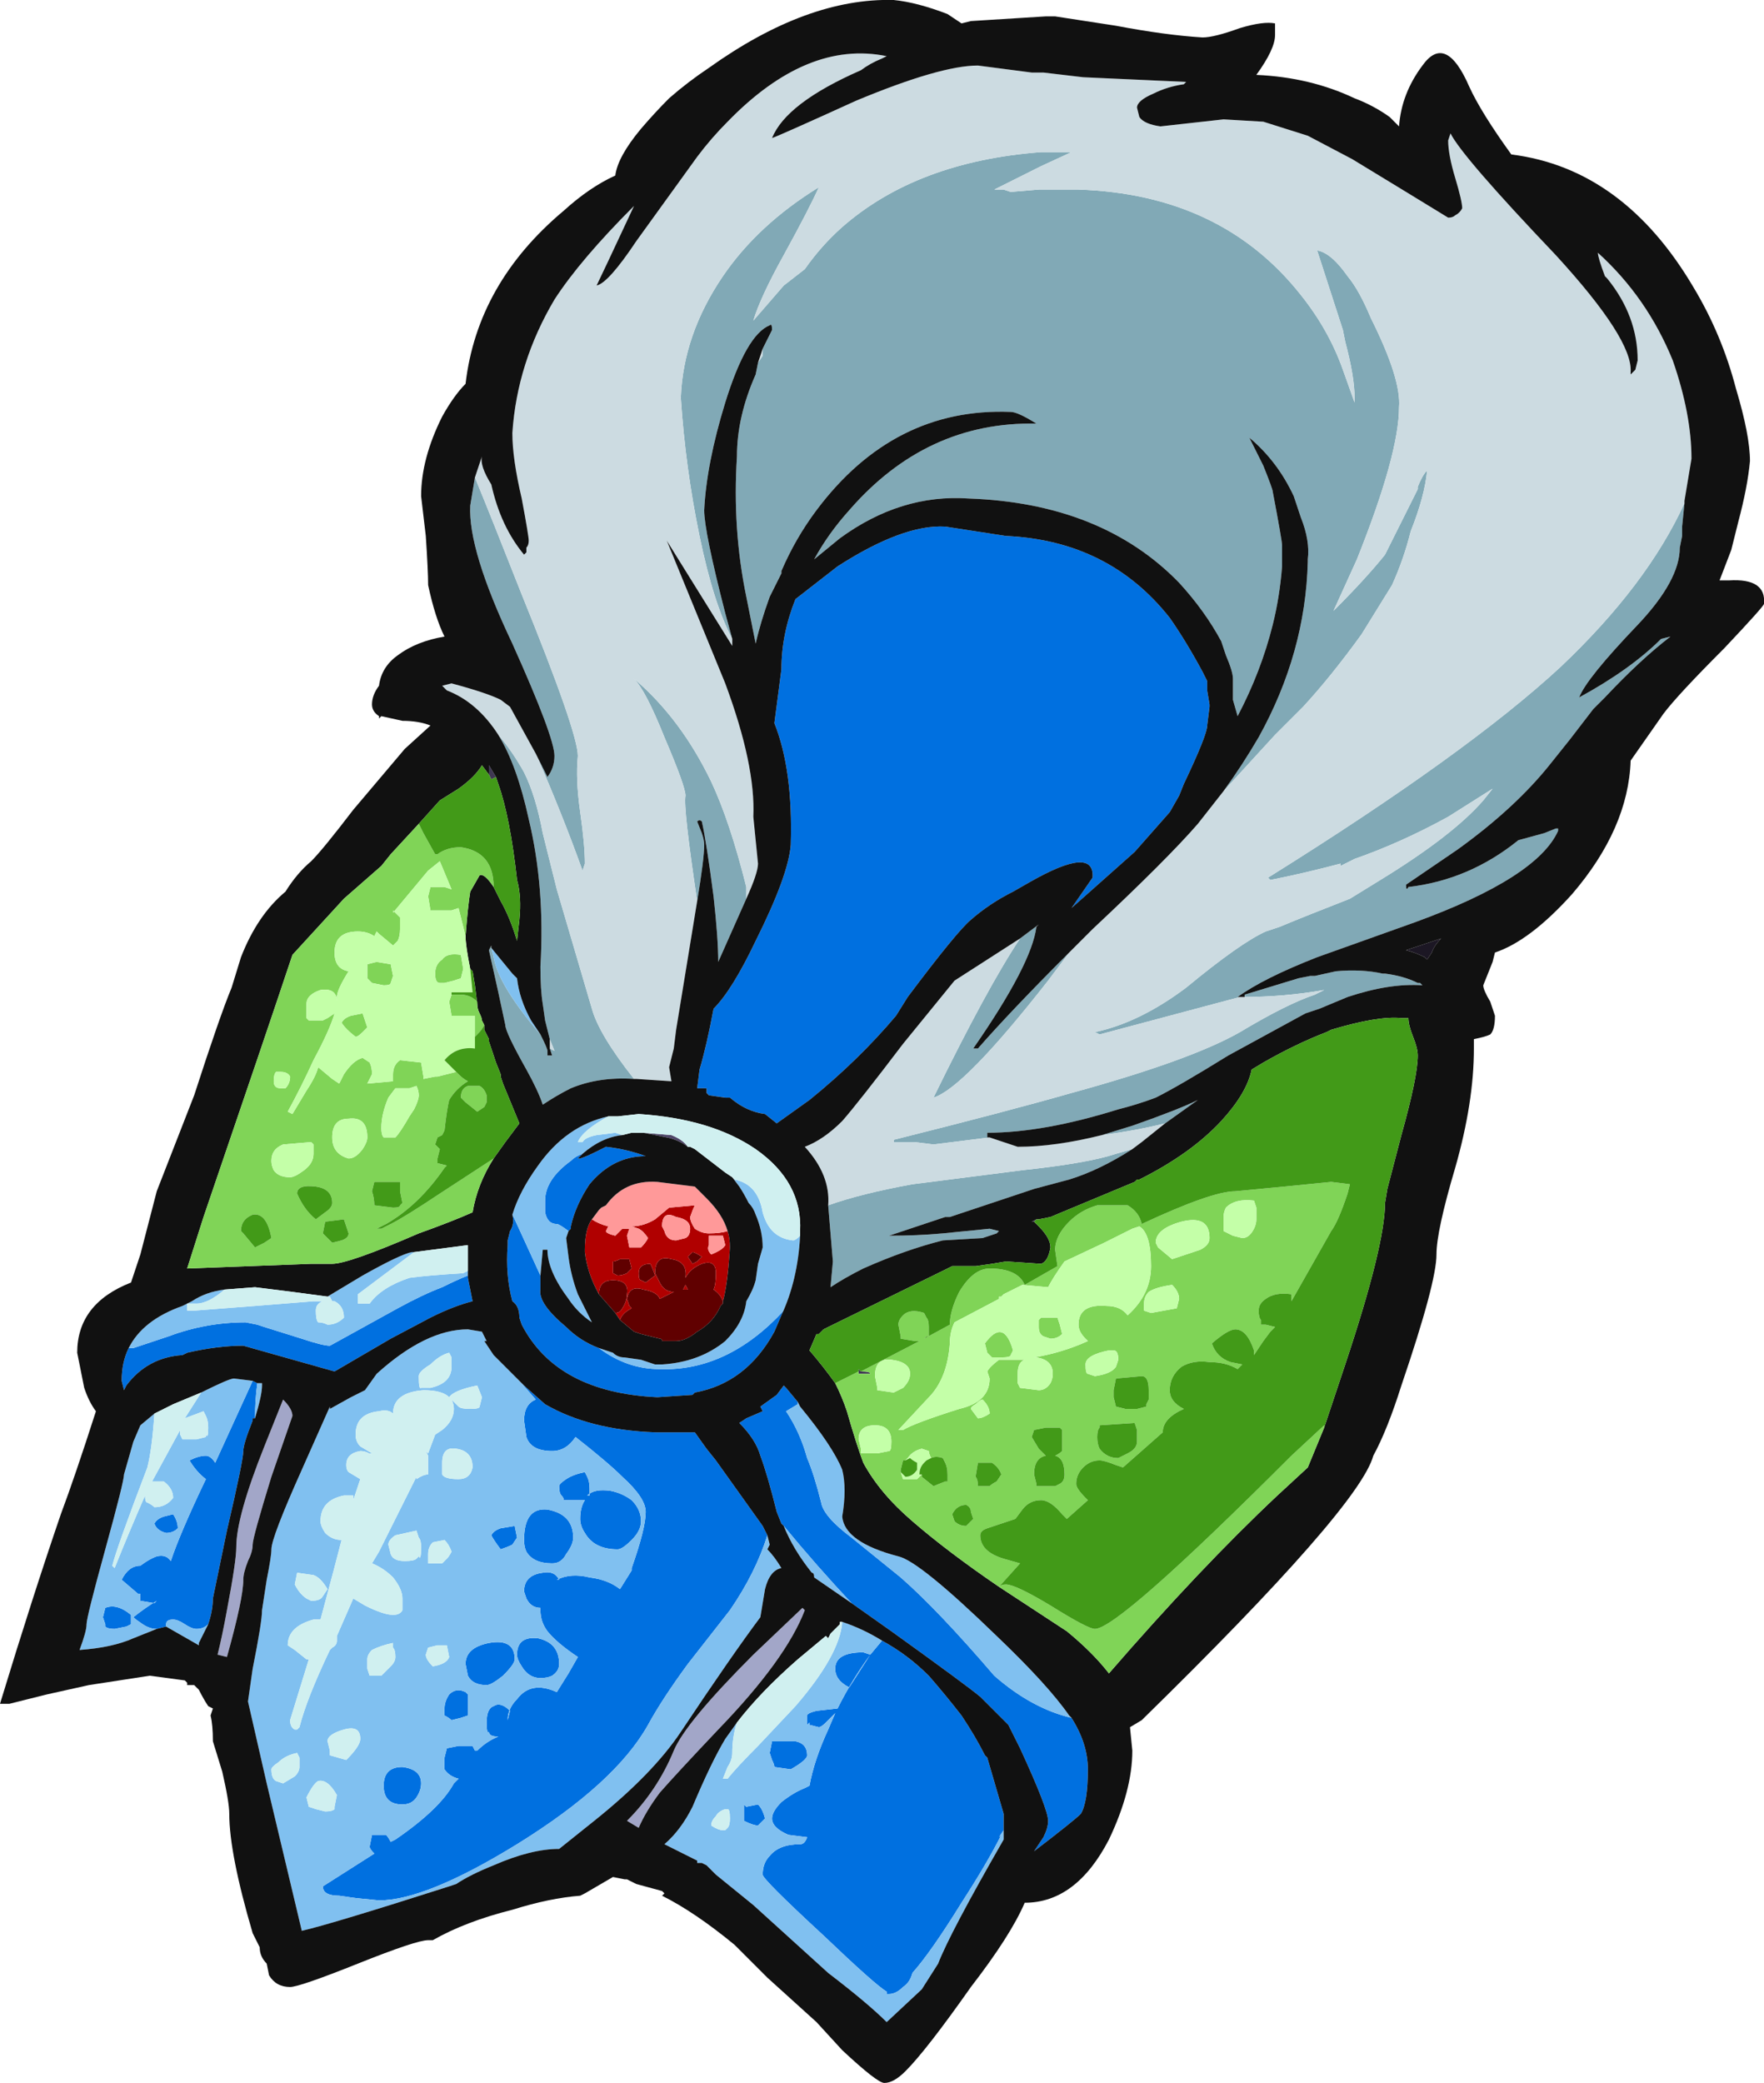 <?xml version="1.0" encoding="UTF-8" standalone="no"?>
<svg xmlns:ffdec="https://www.free-decompiler.com/flash" xmlns:xlink="http://www.w3.org/1999/xlink" ffdec:objectType="frame" height="311.5px" width="263.9px" xmlns="http://www.w3.org/2000/svg">
  <g transform="matrix(1.0, 0.0, 0.0, 1.0, 151.9, 170.1)">
    <use ffdec:characterId="962" height="44.5" transform="matrix(7.0, 0.0, 0.0, 7.0, -151.9, -170.1)" width="37.7" xlink:href="#shape0"/>
  </g>
  <defs>
    <g id="shape0" transform="matrix(1.0, 0.0, 0.0, 1.0, 21.7, 24.3)">
      <path d="M-11.55 -14.1 Q-11.2 -13.25 -10.55 -11.6 -9.35 -8.65 -9.35 -8.15 -9.4 -7.65 -9.3 -6.95 -9.2 -6.25 -9.2 -5.85 L-9.25 -5.7 Q-9.7 -6.95 -10.25 -8.2 L-10.0 -7.7 Q-9.85 -7.9 -9.85 -8.15 -9.85 -8.55 -10.75 -10.55 -11.7 -12.55 -11.65 -13.5 L-11.55 -14.1 M-11.05 -8.6 Q-10.75 -8.25 -10.5 -7.8 -10.25 -7.3 -10.1 -6.5 L-9.8 -5.3 -9.05 -2.75 Q-8.9 -2.2 -8.15 -1.25 -8.9 -1.3 -9.5 -1.05 -9.8 -0.9 -10.1 -0.7 -10.2 -1.0 -10.45 -1.45 -10.9 -2.25 -10.9 -2.4 L-11.05 -3.1 -11.25 -4.0 -11.2 -4.1 -11.2 -4.05 -11.15 -3.85 Q-11.05 -3.25 -10.15 -2.2 -10.0 -1.9 -10.0 -1.85 L-10.0 -1.75 -9.9 -1.75 -9.95 -1.9 -9.85 -1.85 -9.95 -2.1 -10.05 -2.5 -10.1 -2.85 Q-10.15 -3.15 -10.15 -3.65 -10.05 -5.35 -10.4 -6.8 -10.65 -7.95 -11.05 -8.6 M-6.8 -5.05 Q-7.1 -7.05 -7.05 -7.3 -7.05 -7.5 -7.5 -8.55 -7.9 -9.55 -8.15 -9.8 -7.15 -8.95 -6.5 -7.6 -6.1 -6.75 -5.75 -5.35 L-5.75 -5.1 -6.35 -3.75 Q-6.35 -4.25 -6.45 -5.15 -6.6 -6.3 -6.7 -6.75 -6.75 -6.8 -6.8 -6.75 L-6.7 -6.5 Q-6.65 -6.35 -6.65 -6.25 -6.65 -5.95 -6.8 -5.05 M-6.05 -10.65 Q-6.45 -11.4 -6.75 -12.85 -7.05 -14.3 -7.15 -15.8 -7.1 -17.15 -6.25 -18.4 -5.5 -19.5 -4.2 -20.3 -4.4 -19.85 -4.95 -18.85 -5.45 -17.95 -5.6 -17.45 L-4.95 -18.2 -4.5 -18.55 Q-4.15 -19.05 -3.7 -19.45 -2.1 -20.85 0.55 -21.05 L1.2 -21.05 0.55 -20.75 -0.45 -20.25 -0.25 -20.25 -0.1 -20.2 0.5 -20.25 1.35 -20.25 Q4.4 -20.15 6.1 -18.0 6.7 -17.25 7.0 -16.4 L7.25 -15.7 7.25 -15.8 Q7.25 -16.25 7.05 -17.0 L7.0 -17.25 6.45 -18.95 Q6.75 -18.9 7.1 -18.4 7.35 -18.1 7.6 -17.5 8.25 -16.2 8.2 -15.6 8.2 -14.6 7.3 -12.35 L6.8 -11.25 Q7.5 -11.95 7.9 -12.45 L8.6 -13.85 8.6 -13.9 Q8.7 -14.15 8.8 -14.25 8.75 -13.7 8.45 -12.95 8.3 -12.35 8.05 -11.8 L7.4 -10.75 Q6.75 -9.85 6.15 -9.2 L5.55 -8.6 4.45 -7.4 Q4.85 -7.95 5.2 -8.55 6.2 -10.35 6.25 -12.3 L6.25 -12.35 Q6.3 -12.75 6.1 -13.25 L5.95 -13.7 Q5.6 -14.45 5.0 -14.95 L5.3 -14.35 Q5.5 -13.85 5.5 -13.8 5.7 -12.75 5.7 -12.65 L5.7 -12.2 Q5.65 -11.55 5.5 -10.95 5.25 -9.95 4.75 -9.0 L4.65 -9.35 4.65 -9.8 Q4.65 -9.95 4.5 -10.3 L4.4 -10.6 Q4.05 -11.25 3.5 -11.85 1.85 -13.55 -1.0 -13.65 -2.45 -13.75 -3.75 -12.8 L-4.3 -12.35 Q-4.0 -12.9 -3.55 -13.4 -1.9 -15.3 0.45 -15.25 0.05 -15.5 -0.1 -15.5 -2.6 -15.6 -4.25 -13.4 -4.7 -12.8 -5.0 -12.1 L-5.0 -12.05 -5.25 -11.55 Q-5.45 -11.0 -5.55 -10.55 L-5.75 -11.55 Q-6.05 -13.0 -5.95 -14.55 -5.95 -15.4 -5.55 -16.3 L-5.5 -16.55 -5.4 -16.7 -5.4 -16.85 -5.2 -17.25 Q-5.2 -17.4 -5.25 -17.35 -5.75 -17.15 -6.2 -15.7 -6.6 -14.4 -6.65 -13.4 -6.65 -12.95 -6.2 -11.2 L-6.05 -10.65 M1.15 -3.95 L0.7 -3.35 Q-1.1 -1.05 -1.75 -0.85 -0.6 -3.2 0.1 -4.25 L0.5 -4.55 0.45 -4.5 Q0.35 -3.7 -0.9 -1.9 L-0.8 -1.9 Q-0.1 -2.7 1.15 -3.95 M-4.0 1.45 Q-3.3 1.2 -2.2 1.0 L0.15 0.7 Q1.55 0.55 2.15 0.35 L2.5 0.25 Q1.8 0.7 1.15 0.9 L0.4 1.1 -1.4 1.7 -1.5 1.7 -2.7 2.1 Q-2.1 2.1 -1.55 2.05 L-0.55 1.95 -0.35 2.0 -0.4 2.05 -0.7 2.15 -1.55 2.2 Q-2.35 2.4 -3.25 2.8 -3.65 3.0 -3.95 3.2 L-3.9 2.65 -4.0 1.45 M3.2 -0.3 Q2.6 -0.15 1.85 -0.05 L2.5 -0.25 Q3.5 -0.6 3.9 -0.8 L3.2 -0.3 M-0.55 0.0 L-1.75 0.15 -2.15 0.1 -2.6 0.1 -2.6 0.05 Q-0.2 -0.55 1.2 -0.95 3.75 -1.65 4.8 -2.25 5.8 -2.85 6.4 -3.05 L6.6 -3.15 Q5.75 -3.0 4.85 -3.0 L4.9 -3.0 4.9 -3.05 6.05 -3.4 6.3 -3.45 6.4 -3.45 6.85 -3.55 Q7.4 -3.6 7.85 -3.5 L7.9 -3.5 Q8.3 -3.45 8.6 -3.3 L8.65 -3.3 8.7 -3.25 Q8.0 -3.3 7.1 -3.0 L6.5 -2.75 6.2 -2.65 4.55 -1.75 Q3.5 -1.1 3.0 -0.85 2.6 -0.7 2.2 -0.6 0.6 -0.1 -0.6 -0.1 L-0.6 0.0 -0.55 0.0 M4.8 -3.0 L1.8 -2.2 1.7 -2.25 Q2.65 -2.45 3.65 -3.2 4.8 -4.15 5.35 -4.4 L5.65 -4.5 Q6.25 -4.75 7.15 -5.1 L7.8 -5.5 Q9.35 -6.45 10.0 -7.2 L10.2 -7.45 9.25 -6.85 Q8.25 -6.3 7.25 -5.95 L6.95 -5.8 6.95 -5.85 Q6.2 -5.65 5.45 -5.5 L5.4 -5.55 Q9.65 -8.2 11.65 -10.05 13.5 -11.8 14.3 -13.55 L14.25 -13.05 14.25 -12.85 14.2 -12.6 Q14.2 -11.9 13.3 -10.95 12.2 -9.8 12.05 -9.4 13.15 -10.0 13.8 -10.65 L14.0 -10.7 Q13.35 -10.2 12.6 -9.4 L12.35 -9.15 11.85 -8.5 11.45 -8.0 Q10.7 -7.05 9.45 -6.15 L8.35 -5.4 Q8.35 -5.25 8.4 -5.35 9.7 -5.5 10.75 -6.35 L11.3 -6.5 11.55 -6.6 11.6 -6.6 11.6 -6.55 Q11.15 -5.55 8.55 -4.6 L6.45 -3.85 Q5.3 -3.4 4.75 -3.0 L4.8 -3.0" fill="#81a9b6" fill-rule="evenodd" stroke="none"/>
      <path d="M-11.55 -14.1 L-11.4 -14.55 Q-11.45 -14.35 -11.2 -13.95 -11.0 -13.05 -10.5 -12.45 L-10.45 -12.5 -10.45 -12.6 Q-10.4 -12.65 -10.4 -12.75 -10.4 -12.85 -10.55 -13.65 -10.75 -14.5 -10.75 -15.05 -10.65 -16.55 -9.85 -17.9 -9.3 -18.75 -8.15 -19.9 -8.85 -18.4 -8.95 -18.2 -8.7 -18.25 -8.1 -19.15 L-6.8 -20.95 Q-6.5 -21.35 -6.15 -21.7 -4.45 -23.45 -2.75 -23.1 L-2.85 -23.05 Q-3.1 -22.95 -3.3 -22.8 -4.9 -22.1 -5.2 -21.35 -5.05 -21.4 -3.4 -22.15 -1.6 -22.9 -0.8 -22.9 L0.35 -22.75 0.6 -22.75 1.45 -22.65 3.65 -22.55 3.6 -22.5 Q3.25 -22.45 2.95 -22.3 2.6 -22.15 2.6 -22.0 L2.65 -21.8 Q2.75 -21.65 3.1 -21.6 L4.45 -21.75 5.3 -21.7 6.25 -21.4 7.2 -20.9 8.35 -20.2 9.25 -19.65 Q9.35 -19.65 9.4 -19.7 9.5 -19.75 9.55 -19.85 9.55 -20.0 9.4 -20.5 9.25 -21.0 9.25 -21.3 L9.3 -21.45 Q9.55 -20.95 11.55 -18.85 13.2 -17.05 13.15 -16.35 L13.15 -16.3 13.25 -16.4 13.3 -16.6 Q13.3 -17.55 12.65 -18.35 L12.6 -18.4 Q12.45 -18.8 12.45 -18.9 13.5 -17.95 14.05 -16.6 14.45 -15.45 14.45 -14.5 L14.3 -13.6 14.3 -13.55 Q13.5 -11.8 11.65 -10.05 9.65 -8.2 5.4 -5.55 L5.45 -5.5 Q6.2 -5.65 6.95 -5.85 L6.95 -5.8 7.25 -5.95 Q8.25 -6.3 9.25 -6.85 L10.2 -7.45 10.0 -7.2 Q9.35 -6.45 7.8 -5.5 L7.15 -5.1 Q6.25 -4.75 5.65 -4.5 L5.35 -4.4 Q4.8 -4.15 3.65 -3.2 2.65 -2.45 1.7 -2.25 L1.8 -2.2 4.8 -3.0 4.85 -3.0 Q5.75 -3.0 6.6 -3.15 L6.4 -3.05 Q5.8 -2.85 4.8 -2.25 3.75 -1.65 1.2 -0.95 -0.2 -0.55 -2.6 0.05 L-2.6 0.1 -2.15 0.1 -1.75 0.15 -0.55 0.0 0.05 0.2 Q0.85 0.2 1.85 -0.05 2.6 -0.15 3.2 -0.3 L2.7 0.1 2.5 0.25 2.15 0.35 Q1.55 0.55 0.15 0.7 L-2.2 1.0 Q-3.3 1.2 -4.0 1.45 -3.95 0.8 -4.5 0.2 -4.1 0.05 -3.7 -0.35 -3.35 -0.75 -2.4 -2.0 L-1.3 -3.35 Q-0.6 -3.8 0.1 -4.25 -0.6 -3.2 -1.75 -0.85 -1.1 -1.05 0.7 -3.35 L1.15 -3.95 1.65 -4.45 Q3.25 -5.95 3.9 -6.7 L4.45 -7.4 5.55 -8.6 6.15 -9.2 Q6.75 -9.85 7.4 -10.75 L8.05 -11.8 Q8.3 -12.35 8.45 -12.95 8.75 -13.7 8.8 -14.25 8.7 -14.15 8.6 -13.9 L8.6 -13.85 7.9 -12.45 Q7.5 -11.95 6.8 -11.25 L7.3 -12.35 Q8.2 -14.6 8.2 -15.6 8.25 -16.2 7.6 -17.5 7.35 -18.1 7.1 -18.4 6.75 -18.9 6.45 -18.95 L7.0 -17.25 7.05 -17.0 Q7.25 -16.25 7.25 -15.8 L7.25 -15.7 7.0 -16.4 Q6.7 -17.25 6.1 -18.0 4.4 -20.15 1.35 -20.25 L0.5 -20.25 -0.1 -20.2 -0.25 -20.25 -0.45 -20.25 0.55 -20.75 1.2 -21.05 0.55 -21.05 Q-2.1 -20.85 -3.7 -19.45 -4.15 -19.05 -4.5 -18.55 L-4.95 -18.2 -5.6 -17.45 Q-5.45 -17.95 -4.95 -18.85 -4.4 -19.85 -4.2 -20.3 -5.5 -19.5 -6.25 -18.4 -7.1 -17.15 -7.15 -15.8 -7.05 -14.3 -6.75 -12.85 -6.45 -11.4 -6.05 -10.65 L-6.05 -10.5 -7.45 -12.75 -6.2 -9.7 Q-5.55 -7.95 -5.6 -6.85 L-5.5 -5.85 Q-5.5 -5.65 -5.75 -5.1 L-5.75 -5.35 Q-6.1 -6.75 -6.5 -7.6 -7.15 -8.95 -8.15 -9.8 -7.9 -9.55 -7.5 -8.55 -7.05 -7.5 -7.05 -7.3 -7.1 -7.05 -6.8 -5.05 L-7.25 -2.3 -7.3 -1.9 -7.4 -1.5 -7.35 -1.2 -8.1 -1.25 -8.15 -1.25 Q-8.9 -2.2 -9.05 -2.75 L-9.8 -5.3 -10.1 -6.5 Q-10.25 -7.3 -10.5 -7.8 -10.75 -8.25 -11.05 -8.6 -11.5 -9.3 -12.15 -9.55 L-12.25 -9.65 -12.05 -9.7 Q-11.3 -9.5 -11.0 -9.35 L-10.8 -9.2 -10.25 -8.2 Q-9.7 -6.95 -9.25 -5.7 L-9.2 -5.85 Q-9.2 -6.25 -9.3 -6.95 -9.4 -7.65 -9.35 -8.15 -9.35 -8.65 -10.55 -11.6 -11.2 -13.25 -11.55 -14.1 M7.9 -3.5 L7.85 -3.5 7.9 -3.5 M-5.5 -16.55 L-5.4 -16.85 -5.4 -16.7 -5.5 -16.55 M-9.95 -2.1 L-9.85 -1.85 -9.95 -1.9 -9.95 -2.1" fill="#ccdbe1" fill-rule="evenodd" stroke="none"/>
      <path d="M8.9 -3.95 L8.8 -3.8 8.75 -3.85 Q8.55 -3.95 8.35 -4.0 L9.1 -4.25 Q8.95 -4.1 8.9 -3.95" fill="#1c1724" fill-rule="evenodd" stroke="none"/>
      <path d="M0.45 1.75 L0.4 1.8 0.35 1.8 0.45 1.75 M-4.1 4.1 L-4.2 4.2 -4.1 4.1 M-3.35 5.0 L-3.35 4.95 -3.3 5.0 Q-3.1 5.0 -3.1 5.05 L-3.35 5.05 -3.35 5.0 M-11.1 -7.7 L-11.2 -7.65 -11.25 -7.75 -11.25 -7.95 -11.1 -7.7" fill="#3f3753" fill-rule="evenodd" stroke="none"/>
      <path d="M-7.95 -0.1 L-7.35 -0.05 Q-7.1 0.05 -7.0 0.2 -7.2 0.05 -7.45 0.0 L-7.95 -0.1" fill="#4f4668" fill-rule="evenodd" stroke="none"/>
      <path d="M-6.35 12.65 Q-7.25 13.6 -7.6 14.0 -7.9 14.4 -8.05 14.75 L-8.3 14.6 Q-7.65 13.95 -7.3 13.1 -7.05 12.5 -5.6 11.05 L-4.55 10.05 -4.5 10.1 Q-4.9 11.15 -6.35 12.65 M-15.65 5.6 Q-15.45 5.8 -15.45 5.95 L-15.9 7.25 Q-16.3 8.55 -16.3 8.7 -16.3 8.85 -16.4 9.05 -16.5 9.3 -16.5 9.45 -16.5 9.85 -16.85 11.1 L-17.05 11.05 Q-16.95 10.65 -16.85 10.1 -16.65 9.05 -16.65 8.75 -16.65 8.1 -16.05 6.6 L-15.65 5.6" fill="#a2a6c8" fill-rule="evenodd" stroke="none"/>
      <path d="M4.1 -9.75 L4.1 -9.55 4.15 -9.25 4.15 -9.2 4.1 -8.8 Q4.1 -8.6 3.6 -7.55 L3.5 -7.3 3.3 -6.95 2.55 -6.1 1.2 -4.9 1.65 -5.55 Q1.7 -6.25 0.3 -5.45 L-0.05 -5.25 Q-0.55 -5.0 -0.95 -4.65 -1.25 -4.4 -2.3 -3.0 L-2.55 -2.6 -2.55 -2.6 Q-3.35 -1.65 -4.4 -0.8 L-5.1 -0.3 -5.35 -0.5 Q-5.75 -0.55 -6.1 -0.85 L-6.2 -0.85 -6.55 -0.9 -6.6 -0.95 -6.6 -1.05 -6.8 -1.05 -6.75 -1.45 Q-6.6 -1.95 -6.45 -2.75 -6.05 -3.15 -5.55 -4.2 -4.85 -5.6 -4.8 -6.25 -4.75 -7.85 -5.15 -8.85 L-5.0 -10.0 Q-5.0 -10.75 -4.7 -11.5 L-3.8 -12.2 Q-2.4 -13.1 -1.5 -13.05 L-0.2 -12.85 Q2.0 -12.75 3.3 -11.1 3.65 -10.6 4.0 -9.95 L4.1 -9.75 M1.2 12.4 Q1.55 12.95 1.55 13.5 1.55 14.2 1.4 14.45 1.25 14.6 0.4 15.25 L0.6 14.95 Q0.7 14.75 0.7 14.6 0.7 14.35 0.1 13.05 L-0.15 12.55 -0.75 11.95 Q-1.05 11.7 -2.65 10.55 L-3.5 9.95 Q-4.25 9.15 -4.95 8.3 L-5.0 8.25 -5.1 8.0 Q-5.3 7.2 -5.45 6.8 -5.55 6.45 -5.9 6.1 L-5.75 6.0 -5.4 5.85 -5.45 5.75 -5.1 5.5 -4.95 5.3 -4.9 5.35 -4.65 5.65 -4.65 5.7 -4.9 5.85 Q-4.6 6.3 -4.45 6.85 -4.3 7.2 -4.15 7.8 -4.1 8.1 -3.5 8.55 L-2.45 9.4 Q-1.65 10.1 -0.45 11.5 0.35 12.2 1.2 12.4 M-5.0 3.8 L-5.15 4.15 Q-5.75 5.25 -6.85 5.45 L-6.9 5.5 -7.65 5.55 Q-9.8 5.45 -10.55 4.0 L-10.6 3.85 Q-10.6 3.6 -10.75 3.5 -10.9 2.95 -10.85 2.3 L-10.85 2.2 -10.8 2.0 Q-10.7 1.85 -10.75 1.65 L-10.7 1.75 -10.15 2.95 -10.15 3.25 Q-10.2 3.55 -9.6 4.05 -9.3 4.35 -8.9 4.5 -8.3 4.95 -7.6 4.95 -6.15 5.0 -4.95 3.7 L-5.0 3.8 M-9.25 0.35 L-9.35 0.45 -9.3 0.45 Q-9.15 0.4 -8.95 0.3 L-8.75 0.2 Q-8.3 0.25 -7.9 0.4 -8.6 0.4 -9.1 1.0 -9.4 1.45 -9.5 1.9 L-9.5 1.95 -9.55 2.0 Q-9.75 1.85 -9.8 1.85 -10.0 1.85 -10.05 1.6 L-10.05 1.35 Q-10.05 0.9 -9.5 0.5 -9.4 0.4 -9.25 0.35 M-10.5 5.3 L-10.05 5.7 Q-9.1 6.25 -7.7 6.3 L-6.85 6.3 -6.6 6.65 -6.4 6.9 -5.4 8.3 -5.3 8.5 Q-5.55 9.3 -6.1 10.1 L-7.0 11.25 Q-7.55 12.0 -7.85 12.55 -8.55 13.8 -10.65 15.1 -12.6 16.3 -13.6 16.3 L-14.1 16.25 -14.45 16.2 Q-14.8 16.2 -14.8 16.0 L-13.7 15.3 Q-13.8 15.2 -13.8 15.15 L-13.75 14.9 -13.45 14.9 Q-13.4 14.95 -13.35 15.05 L-13.25 15.0 Q-12.3 14.35 -12.0 13.8 L-11.9 13.7 Q-12.1 13.65 -12.2 13.5 L-12.2 13.25 -12.15 13.05 -11.9 13.0 -11.6 13.0 -11.55 13.1 -11.5 13.1 Q-11.3 12.9 -11.05 12.8 -11.25 12.8 -11.25 12.7 -11.3 12.75 -11.3 12.5 -11.3 12.2 -11.15 12.15 -11.0 12.05 -10.8 12.25 L-10.85 12.45 Q-10.85 12.2 -10.65 12.0 -10.35 11.6 -9.8 11.85 L-9.55 11.45 -9.35 11.1 Q-9.8 10.8 -10.0 10.55 -10.15 10.35 -10.15 10.1 L-10.15 10.05 Q-10.35 10.05 -10.45 9.85 L-10.5 9.7 Q-10.5 9.35 -10.1 9.3 -9.85 9.25 -9.75 9.45 L-9.8 9.45 Q-9.5 9.3 -9.1 9.4 -8.7 9.45 -8.45 9.65 L-8.2 9.25 -8.2 9.2 Q-7.9 8.35 -7.9 8.0 -7.9 7.7 -8.4 7.25 -8.7 6.95 -9.4 6.4 -9.6 6.7 -9.9 6.7 -10.35 6.7 -10.45 6.4 L-10.5 6.05 Q-10.5 5.7 -10.25 5.6 L-10.6 5.2 -10.5 5.3 M-8.0 8.2 Q-8.0 8.4 -8.2 8.6 -8.4 8.8 -8.5 8.8 -9.0 8.8 -9.2 8.45 -9.3 8.3 -9.3 8.15 -9.3 7.9 -9.2 7.75 L-9.65 7.75 Q-9.65 7.7 -9.7 7.65 -9.75 7.6 -9.75 7.45 -9.75 7.4 -9.6 7.3 -9.45 7.2 -9.2 7.15 L-9.15 7.25 Q-9.1 7.35 -9.1 7.5 L-9.1 7.65 -9.15 7.65 Q-9.0 7.5 -8.65 7.55 -8.4 7.6 -8.2 7.75 -8.0 7.95 -8.0 8.2 M-9.45 8.55 Q-9.45 8.7 -9.6 8.9 -9.7 9.1 -9.9 9.1 -10.3 9.1 -10.45 8.85 -10.5 8.75 -10.5 8.6 -10.5 7.9 -10.0 7.95 -9.45 8.05 -9.45 8.55 M-10.65 8.55 L-10.75 8.7 Q-10.85 8.75 -11.0 8.8 -11.15 8.6 -11.2 8.5 -11.15 8.4 -11.0 8.35 L-10.7 8.3 -10.65 8.55 M-9.9 11.5 Q-10.0 11.55 -10.15 11.55 -10.4 11.55 -10.55 11.3 -10.65 11.15 -10.65 11.05 -10.65 10.65 -10.2 10.7 -9.75 10.8 -9.75 11.25 -9.75 11.4 -9.9 11.5 M-10.95 11.5 Q-11.2 11.7 -11.3 11.7 -11.6 11.7 -11.7 11.5 L-11.75 11.25 Q-11.75 10.9 -11.25 10.8 -10.7 10.7 -10.7 11.15 -10.7 11.25 -10.95 11.5 M-10.75 12.75 L-10.75 12.75 M-0.25 14.8 L-0.35 14.95 -0.3 14.9 Q-0.6 15.5 -1.15 16.35 -1.8 17.4 -2.2 17.85 -2.25 18.05 -2.4 18.15 -2.55 18.3 -2.7 18.3 L-2.75 18.3 -2.75 18.25 Q-3.0 18.1 -4.1 17.05 -5.4 15.85 -5.4 15.75 -5.4 15.5 -5.25 15.35 -5.05 15.1 -4.6 15.1 -4.5 15.1 -4.45 14.95 L-4.85 14.9 Q-5.2 14.75 -5.2 14.55 -5.2 14.4 -5.0 14.2 -4.75 14.0 -4.5 13.9 L-4.4 13.85 Q-4.3 13.3 -4.0 12.65 L-3.85 12.3 -4.05 12.5 Q-4.15 12.6 -4.2 12.6 L-4.4 12.55 -4.4 12.5 -4.45 12.55 -4.45 12.35 Q-4.45 12.3 -4.25 12.25 L-3.8 12.2 Q-3.5 11.6 -3.1 11.05 L-2.85 10.75 Q-2.3 11.05 -1.85 11.5 -1.5 11.9 -1.15 12.35 -0.85 12.8 -0.65 13.2 L-0.6 13.25 -0.25 14.45 -0.25 14.8 M-3.25 11.0 L-3.1 11.05 -3.55 11.75 Q-3.85 11.6 -3.85 11.35 -3.85 11.0 -3.25 11.0 M-4.45 13.2 Q-4.45 13.3 -4.8 13.5 L-5.15 13.45 Q-5.15 13.4 -5.2 13.3 L-5.25 13.15 -5.2 12.9 -4.7 12.9 Q-4.45 12.95 -4.45 13.2 M-11.7 2.95 L-11.7 3.0 -11.6 3.5 Q-12.0 3.6 -12.5 3.85 L-13.35 4.3 -14.55 5.0 -16.5 4.45 Q-17.05 4.45 -17.7 4.6 L-17.8 4.65 Q-18.55 4.7 -19.0 5.3 L-19.05 5.4 -19.1 5.2 Q-19.1 4.8 -18.95 4.5 L-18.85 4.5 -18.1 4.25 Q-17.3 3.95 -16.45 3.95 L-16.2 4.0 -16.05 4.05 -15.25 4.3 Q-14.8 4.45 -14.65 4.45 L-13.2 3.65 Q-12.65 3.35 -12.25 3.2 -11.95 3.05 -11.7 2.95 M-18.35 10.5 Q-18.5 10.5 -18.65 10.4 -18.8 10.3 -18.85 10.25 -18.6 10.05 -18.35 9.9 L-18.4 9.95 -18.7 9.9 -18.7 9.75 -18.75 9.75 -19.1 9.45 Q-18.95 9.15 -18.7 9.15 -18.5 9.0 -18.35 8.95 -18.15 8.9 -18.05 9.05 -17.85 8.45 -17.3 7.3 -17.5 7.15 -17.65 6.9 -17.45 6.8 -17.3 6.8 -17.2 6.8 -17.1 6.95 L-16.3 5.2 -16.2 5.25 Q-16.25 5.6 -16.25 6.0 L-16.3 6.0 -16.3 6.05 Q-16.5 6.55 -16.5 6.7 -16.5 6.9 -16.85 8.4 L-17.15 9.85 Q-17.15 10.1 -17.25 10.4 -17.35 10.5 -17.5 10.5 -17.6 10.5 -17.75 10.4 -17.9 10.3 -18.0 10.3 -18.15 10.3 -18.15 10.4 L-18.15 10.45 -18.35 10.5 M-18.2 8.1 L-18.0 8.05 Q-17.9 8.2 -17.9 8.35 -18.0 8.45 -18.15 8.45 -18.35 8.4 -18.4 8.25 -18.35 8.15 -18.2 8.1 M-19.45 10.45 L-19.45 10.4 -19.5 10.25 -19.45 10.05 Q-19.2 9.95 -18.9 10.2 L-18.9 10.4 -19.0 10.45 -19.25 10.5 Q-19.4 10.5 -19.45 10.45 M-11.7 12.35 L-11.85 12.4 -12.05 12.45 Q-12.1 12.4 -12.2 12.35 L-12.2 12.2 Q-12.2 12.05 -12.1 11.9 -11.95 11.75 -11.75 11.85 L-11.7 11.9 Q-11.7 11.95 -11.7 12.1 L-11.7 12.35 M-13.1 13.45 Q-12.7 13.5 -12.7 13.8 -12.7 13.95 -12.8 14.1 -12.9 14.25 -13.1 14.25 -13.5 14.25 -13.5 13.85 -13.5 13.45 -13.1 13.45 M-5.5 14.25 Q-5.4 14.35 -5.35 14.55 L-5.5 14.7 Q-5.6 14.7 -5.8 14.6 L-5.8 14.25 -5.75 14.3 -5.5 14.25" fill="#0070e0" fill-rule="evenodd" stroke="none"/>
      <path d="M-3.5 9.95 L-4.3 9.4 Q-4.3 9.3 -4.35 9.3 -4.75 8.8 -4.95 8.3 -4.25 9.15 -3.5 9.95 M-4.65 5.65 L-4.6 5.75 Q-3.9 6.6 -3.7 7.1 -3.6 7.5 -3.7 8.1 -3.65 8.65 -2.5 8.95 -2.05 9.05 -0.4 10.65 0.7 11.7 1.15 12.35 L1.2 12.4 Q0.35 12.2 -0.45 11.5 -1.65 10.1 -2.45 9.4 L-3.5 8.55 Q-4.1 8.1 -4.15 7.8 -4.3 7.2 -4.45 6.85 -4.6 6.3 -4.9 5.85 L-4.65 5.7 -4.65 5.65 M-10.15 -2.2 Q-11.05 -3.25 -11.15 -3.85 L-11.2 -4.05 -10.75 -3.5 -10.65 -3.4 Q-10.6 -2.95 -10.35 -2.5 L-10.15 -2.2 M-8.7 -0.45 Q-9.25 -0.15 -9.35 0.1 L-9.25 0.1 Q-9.2 0.0 -8.95 -0.05 L-8.55 -0.1 -8.4 -0.05 Q-8.85 0.0 -9.25 0.35 -9.4 0.4 -9.5 0.5 -10.05 0.9 -10.05 1.35 L-10.05 1.6 Q-10.0 1.85 -9.8 1.85 -9.75 1.85 -9.55 2.0 L-9.6 2.15 -9.55 2.55 Q-9.5 2.95 -9.35 3.35 L-9.05 3.95 Q-9.35 3.75 -9.55 3.45 -10.0 2.85 -10.0 2.4 L-10.1 2.4 -10.15 2.95 -10.7 1.75 -10.75 1.65 Q-10.6 1.15 -10.2 0.6 -9.6 -0.25 -8.7 -0.45 M-6.05 0.85 L-6.0 0.9 Q-5.5 1.0 -5.4 1.6 -5.25 2.15 -4.75 2.2 -4.7 2.2 -4.6 2.1 -4.65 3.05 -5.0 3.8 L-4.95 3.7 Q-6.15 5.0 -7.6 4.95 -8.3 4.95 -8.9 4.5 L-8.6 4.6 Q-8.5 4.7 -8.35 4.7 L-8.0 4.75 -7.7 4.85 -7.55 4.85 Q-6.75 4.8 -6.2 4.35 -5.8 3.95 -5.75 3.5 -5.6 3.25 -5.55 3.05 L-5.5 2.7 -5.4 2.35 Q-5.4 2.0 -5.55 1.65 -5.6 1.5 -5.7 1.4 -5.8 1.2 -5.9 1.05 L-6.05 0.85 M-5.3 8.5 L-5.25 8.7 -5.3 8.8 Q-5.15 8.95 -5.0 9.2 -5.25 9.25 -5.35 9.65 L-5.45 10.25 Q-6.05 11.05 -7.15 12.7 -7.75 13.6 -9.0 14.6 L-9.75 15.2 Q-10.35 15.2 -11.15 15.55 -11.65 15.75 -11.95 15.95 L-12.1 16.0 Q-14.6 16.8 -15.25 16.95 L-16.0 13.8 -16.4 12.05 -16.3 11.35 Q-16.1 10.35 -16.1 10.1 L-16.0 9.45 Q-15.9 8.95 -15.9 8.8 -15.9 8.55 -15.25 7.1 L-14.65 5.75 -14.65 5.8 -14.2 5.55 -13.9 5.4 -13.65 5.05 Q-12.6 4.1 -11.7 4.1 L-11.4 4.15 -11.3 4.35 -11.35 4.35 -11.15 4.65 -10.5 5.3 -10.6 5.2 -10.25 5.6 Q-10.5 5.7 -10.5 6.05 L-10.45 6.4 Q-10.35 6.7 -9.9 6.7 -9.6 6.7 -9.4 6.4 -8.7 6.95 -8.4 7.25 -7.9 7.7 -7.9 8.0 -7.9 8.35 -8.2 9.2 L-8.2 9.25 -8.45 9.65 Q-8.7 9.45 -9.1 9.4 -9.5 9.3 -9.8 9.45 L-9.75 9.45 Q-9.85 9.25 -10.1 9.3 -10.5 9.35 -10.5 9.7 L-10.45 9.85 Q-10.35 10.05 -10.15 10.05 L-10.15 10.1 Q-10.15 10.35 -10.0 10.55 -9.8 10.8 -9.35 11.1 L-9.55 11.45 -9.8 11.85 Q-10.35 11.6 -10.65 12.0 -10.85 12.2 -10.85 12.45 L-10.8 12.25 Q-11.0 12.05 -11.15 12.15 -11.3 12.2 -11.3 12.5 -11.3 12.75 -11.25 12.7 -11.25 12.8 -11.05 12.8 -11.3 12.9 -11.5 13.1 L-11.55 13.1 -11.6 13.0 -11.9 13.0 -12.15 13.05 -12.2 13.25 -12.2 13.5 Q-12.1 13.65 -11.9 13.7 L-12.0 13.8 Q-12.3 14.35 -13.25 15.0 L-13.35 15.05 Q-13.4 14.95 -13.45 14.9 L-13.75 14.9 -13.8 15.15 Q-13.8 15.2 -13.7 15.3 L-14.8 16.0 Q-14.8 16.2 -14.45 16.2 L-14.1 16.25 -13.6 16.3 Q-12.6 16.3 -10.65 15.1 -8.55 13.8 -7.85 12.55 -7.55 12.0 -7.0 11.25 L-6.1 10.1 Q-5.55 9.3 -5.3 8.5 M-11.45 5.75 L-11.4 5.55 -11.5 5.3 Q-12.0 5.4 -12.1 5.55 -12.25 5.4 -12.65 5.4 -13.3 5.45 -13.3 5.9 -13.4 5.8 -13.6 5.85 -14.1 5.9 -14.1 6.35 -14.1 6.5 -14.0 6.6 L-13.75 6.75 -13.8 6.75 -13.75 6.8 Q-13.85 6.7 -14.0 6.7 -14.3 6.75 -14.3 7.0 -14.3 7.1 -14.25 7.15 L-14.0 7.3 -14.15 7.75 -14.15 7.65 -14.35 7.65 Q-14.85 7.75 -14.85 8.2 -14.85 8.3 -14.75 8.45 -14.6 8.6 -14.4 8.6 -14.5 9.0 -14.85 10.3 L-15.0 10.3 Q-15.55 10.45 -15.55 10.85 L-15.4 10.95 -15.15 11.15 -15.1 11.15 -15.5 12.45 Q-15.5 12.6 -15.4 12.65 L-15.35 12.65 -15.3 12.6 Q-15.15 12.0 -14.65 10.95 L-14.6 10.9 Q-14.5 10.85 -14.5 10.75 L-14.5 10.65 -14.15 9.85 -13.9 10.0 Q-13.5 10.2 -13.3 10.2 -13.15 10.2 -13.1 10.1 -13.1 10.05 -13.1 9.85 -13.1 9.65 -13.3 9.4 -13.5 9.2 -13.75 9.1 L-13.6 8.85 -12.8 7.25 -12.8 7.3 Q-12.65 7.2 -12.55 7.2 -12.55 7.25 -12.55 7.0 L-12.55 6.8 -12.6 6.7 -12.55 6.75 -12.4 6.35 -12.25 6.25 Q-12.0 6.05 -12.0 5.8 -12.0 5.7 -12.05 5.6 L-11.9 5.75 Q-11.85 5.8 -11.65 5.8 -11.45 5.8 -11.45 5.75 M-10.75 12.75 L-10.75 12.75 M-10.95 11.5 Q-10.7 11.25 -10.7 11.15 -10.7 10.7 -11.25 10.8 -11.75 10.9 -11.75 11.25 L-11.7 11.5 Q-11.6 11.7 -11.3 11.7 -11.2 11.7 -10.95 11.5 M-9.9 11.5 Q-9.75 11.4 -9.75 11.25 -9.75 10.8 -10.2 10.7 -10.65 10.65 -10.65 11.05 -10.65 11.15 -10.55 11.3 -10.4 11.55 -10.15 11.55 -10.0 11.55 -9.9 11.5 M-10.65 8.55 L-10.7 8.3 -11.0 8.35 Q-11.15 8.4 -11.2 8.5 -11.15 8.6 -11.0 8.8 -10.85 8.75 -10.75 8.7 L-10.65 8.55 M-9.45 8.55 Q-9.45 8.05 -10.0 7.95 -10.5 7.9 -10.5 8.6 -10.5 8.75 -10.45 8.85 -10.3 9.1 -9.9 9.1 -9.7 9.1 -9.6 8.9 -9.45 8.7 -9.45 8.55 M-8.0 8.2 Q-8.0 7.95 -8.2 7.75 -8.4 7.6 -8.65 7.55 -9.0 7.5 -9.15 7.65 L-9.1 7.65 -9.1 7.5 Q-9.1 7.35 -9.15 7.25 L-9.2 7.15 Q-9.45 7.2 -9.6 7.3 -9.75 7.4 -9.75 7.45 -9.75 7.6 -9.7 7.65 -9.65 7.7 -9.65 7.75 L-9.2 7.75 Q-9.3 7.9 -9.3 8.15 -9.3 8.3 -9.2 8.45 -9.0 8.8 -8.5 8.8 -8.4 8.8 -8.2 8.6 -8.0 8.4 -8.0 8.2 M-5.95 12.5 Q-6.05 12.8 -6.05 13.15 -6.05 13.3 -6.15 13.45 L-6.25 13.7 -6.15 13.7 Q-5.95 13.45 -5.5 13.0 L-4.7 12.15 Q-3.75 11.05 -3.7 10.35 -3.25 10.5 -2.85 10.75 L-3.1 11.05 Q-3.5 11.6 -3.8 12.2 L-4.25 12.25 Q-4.45 12.3 -4.45 12.35 L-4.45 12.55 -4.4 12.5 -4.4 12.55 -4.2 12.6 Q-4.15 12.6 -4.05 12.5 L-3.85 12.3 -4.0 12.65 Q-4.3 13.3 -4.4 13.85 L-4.5 13.9 Q-4.75 14.0 -5.0 14.2 -5.2 14.4 -5.2 14.55 -5.2 14.75 -4.85 14.9 L-4.45 14.95 Q-4.5 15.1 -4.6 15.1 -5.05 15.1 -5.25 15.35 -5.4 15.5 -5.4 15.75 -5.4 15.85 -4.1 17.05 -3.0 18.1 -2.75 18.25 L-2.75 18.3 -2.7 18.3 Q-2.55 18.3 -2.4 18.15 -2.25 18.05 -2.2 17.85 -1.8 17.4 -1.15 16.35 -0.6 15.5 -0.3 14.9 L-0.35 14.95 -0.25 14.8 -0.25 15.0 Q-1.4 17.0 -1.65 17.65 L-2.0 18.2 -2.75 18.9 Q-3.15 18.5 -4.0 17.85 L-5.6 16.4 -6.4 15.75 -6.6 15.55 -6.7 15.5 -6.8 15.5 -6.8 15.45 -7.5 15.1 Q-7.15 14.8 -6.9 14.3 -6.5 13.35 -6.2 12.85 L-5.95 12.5 M-4.45 13.2 Q-4.45 12.95 -4.7 12.9 L-5.2 12.9 -5.25 13.15 -5.2 13.3 Q-5.15 13.4 -5.15 13.45 L-4.8 13.5 Q-4.45 13.3 -4.45 13.2 M-3.25 11.0 Q-3.85 11.0 -3.85 11.35 -3.85 11.6 -3.55 11.75 L-3.1 11.05 -3.25 11.0 M-12.85 2.45 L-14.05 3.35 -14.05 3.55 -13.8 3.55 Q-13.55 3.2 -12.95 3.0 -12.6 2.95 -11.8 2.9 L-11.7 2.85 -11.7 2.95 Q-11.95 3.05 -12.25 3.2 -12.65 3.35 -13.2 3.65 L-14.65 4.45 Q-14.8 4.45 -15.25 4.3 L-16.05 4.05 -16.2 4.0 -16.45 3.95 Q-17.3 3.95 -18.1 4.25 L-18.85 4.5 -18.95 4.5 Q-18.65 3.9 -17.8 3.6 -17.7 3.55 -17.6 3.5 -17.3 3.3 -16.9 3.25 -17.25 3.55 -17.5 3.55 L-17.7 3.55 -17.7 3.7 -17.55 3.7 -16.25 3.6 -15.0 3.5 -14.8 3.5 Q-14.95 3.55 -14.95 3.7 -14.95 3.9 -14.9 3.95 -14.8 3.95 -14.7 4.0 -14.5 4.0 -14.35 3.85 -14.35 3.6 -14.55 3.5 L-14.6 3.5 -14.65 3.4 -14.7 3.4 -13.95 2.95 Q-13.15 2.5 -12.9 2.45 L-12.85 2.45 M-17.4 5.45 Q-16.8 5.15 -16.7 5.15 L-16.3 5.2 -17.1 6.95 Q-17.2 6.8 -17.3 6.8 -17.45 6.8 -17.65 6.9 -17.5 7.15 -17.3 7.3 -17.85 8.45 -18.05 9.05 -18.15 8.9 -18.35 8.95 -18.5 9.0 -18.7 9.15 -18.95 9.15 -19.1 9.45 L-18.75 9.75 -18.7 9.75 -18.7 9.9 -18.4 9.95 -18.35 9.9 Q-18.6 10.05 -18.85 10.25 -18.8 10.3 -18.65 10.4 -18.5 10.5 -18.35 10.5 L-18.85 10.7 Q-19.3 10.9 -20.0 10.95 -19.85 10.55 -19.85 10.4 -19.85 10.25 -19.45 8.8 -19.05 7.35 -19.05 7.2 L-18.85 6.5 -18.7 6.15 -18.4 5.9 Q-18.45 6.65 -18.55 7.05 -19.2 8.75 -19.3 9.15 L-19.25 9.2 Q-18.95 8.45 -18.6 7.65 -18.6 7.8 -18.55 7.8 -18.45 7.85 -18.4 7.9 -18.15 7.9 -18.0 7.7 -18.0 7.5 -18.2 7.35 L-18.45 7.35 -17.85 6.25 -17.85 6.35 -17.8 6.45 -17.5 6.45 -17.3 6.4 -17.3 6.35 Q-17.25 6.45 -17.25 6.2 -17.25 6.05 -17.3 5.95 L-17.35 5.85 -17.75 6.0 -17.4 5.45 M-16.2 5.25 L-16.1 5.25 -16.1 5.3 Q-16.1 5.5 -16.25 6.0 -16.25 5.6 -16.2 5.25 M-17.25 10.4 Q-17.35 10.6 -17.45 10.8 L-17.45 10.85 -18.15 10.45 -18.15 10.4 Q-18.15 10.3 -18.0 10.3 -17.9 10.3 -17.75 10.4 -17.6 10.5 -17.5 10.5 -17.35 10.5 -17.25 10.4 M-11.95 6.65 Q-12.25 6.6 -12.25 6.95 L-12.25 7.2 Q-12.2 7.3 -11.9 7.3 -11.65 7.3 -11.6 7.05 -11.6 6.7 -11.95 6.65 M-12.05 4.7 L-12.1 4.6 Q-12.3 4.65 -12.5 4.85 -12.75 5.0 -12.75 5.1 -12.75 5.4 -12.7 5.35 L-12.5 5.35 Q-12.05 5.25 -12.05 4.9 -12.05 4.75 -12.05 4.7 M-19.45 10.45 Q-19.4 10.5 -19.25 10.5 L-19.0 10.45 -18.9 10.4 -18.9 10.2 Q-19.2 9.95 -19.45 10.05 L-19.5 10.25 -19.45 10.4 -19.45 10.45 M-18.2 8.1 Q-18.35 8.15 -18.4 8.25 -18.35 8.4 -18.15 8.45 -18.0 8.45 -17.9 8.35 -17.9 8.2 -18.0 8.05 L-18.2 8.1 M-12.1 11.1 L-12.15 10.85 -12.35 10.85 -12.55 10.9 -12.6 11.05 Q-12.6 11.15 -12.45 11.3 -12.15 11.25 -12.1 11.1 M-14.9 13.75 Q-15.0 13.8 -15.15 14.1 L-15.1 14.3 -14.95 14.35 -14.75 14.4 Q-14.6 14.4 -14.55 14.35 L-14.55 14.3 -14.5 14.05 Q-14.7 13.7 -14.9 13.75 M-15.3 13.25 L-15.35 13.15 Q-15.6 13.2 -15.75 13.35 -15.9 13.45 -15.9 13.5 -15.9 13.7 -15.8 13.75 L-15.65 13.8 -15.4 13.65 Q-15.3 13.55 -15.3 13.45 -15.3 13.3 -15.3 13.25 M-14.65 13.1 L-14.65 13.2 -14.3 13.3 Q-14.0 13.0 -14.0 12.85 -14.0 12.55 -14.35 12.65 -14.7 12.75 -14.7 12.9 L-14.65 13.1 M-14.8 9.8 L-14.7 9.65 Q-14.85 9.4 -15.0 9.35 L-15.35 9.3 -15.4 9.55 Q-15.3 9.75 -15.15 9.85 L-15.05 9.9 Q-14.85 9.9 -14.8 9.8 M-12.75 8.55 L-12.8 8.4 -13.25 8.5 Q-13.4 8.6 -13.4 8.7 L-13.35 8.9 Q-13.3 9.05 -13.05 9.05 -12.85 9.05 -12.8 9.0 L-12.75 8.95 Q-12.7 9.05 -12.7 8.75 -12.7 8.6 -12.75 8.55 M-12.2 8.6 L-12.45 8.65 Q-12.55 8.75 -12.55 8.9 L-12.55 9.1 -12.25 9.1 -12.15 9.0 Q-12.1 8.95 -12.05 8.85 -12.1 8.7 -12.2 8.6 M-11.7 12.35 L-11.7 12.1 Q-11.7 11.95 -11.7 11.9 L-11.75 11.85 Q-11.95 11.75 -12.1 11.9 -12.2 12.05 -12.2 12.2 L-12.2 12.35 Q-12.1 12.4 -12.05 12.45 L-11.85 12.4 -11.7 12.35 M-13.25 11.1 Q-13.25 10.95 -13.3 10.9 L-13.3 10.8 Q-13.55 10.85 -13.75 10.95 -13.85 11.05 -13.85 11.15 L-13.85 11.35 -13.8 11.5 -13.55 11.5 -13.35 11.3 Q-13.25 11.2 -13.25 11.1 M-5.5 14.25 L-5.75 14.3 -5.8 14.25 -5.8 14.6 Q-5.6 14.7 -5.5 14.7 L-5.35 14.55 Q-5.4 14.35 -5.5 14.25 M-13.1 13.45 Q-13.5 13.45 -13.5 13.85 -13.5 14.25 -13.1 14.25 -12.9 14.25 -12.8 14.1 -12.7 13.95 -12.7 13.8 -12.7 13.5 -13.1 13.45 M-6.2 14.35 Q-6.35 14.4 -6.4 14.5 -6.5 14.6 -6.5 14.7 -6.35 14.8 -6.25 14.8 L-6.2 14.8 -6.15 14.75 Q-6.1 14.7 -6.1 14.55 -6.1 14.35 -6.15 14.35 L-6.2 14.35" fill="#80c0f0" fill-rule="evenodd" stroke="none"/>
      <path d="M-8.9 3.35 Q-8.9 3.05 -8.6 3.05 -8.25 3.05 -8.3 3.35 -8.3 3.5 -8.4 3.65 -8.45 3.75 -8.55 3.75 L-8.9 3.35 M-8.45 3.9 Q-8.4 3.75 -8.2 3.65 L-8.25 3.6 -8.3 3.45 Q-8.25 3.15 -7.95 3.25 -7.65 3.3 -7.6 3.45 L-7.3 3.3 Q-7.5 3.3 -7.6 3.1 L-7.7 2.9 Q-7.7 2.5 -7.35 2.6 -7.0 2.65 -7.05 3.0 -6.95 2.8 -6.7 2.7 -6.4 2.6 -6.4 2.9 -6.4 3.15 -6.45 3.25 -6.3 3.35 -6.25 3.5 L-6.25 3.55 -6.3 3.6 Q-6.45 3.95 -6.8 4.15 -7.05 4.35 -7.25 4.35 L-7.55 4.35 Q-7.55 4.3 -7.6 4.3 L-8.0 4.2 -8.15 4.15 -8.45 3.9 M-8.25 2.6 L-8.2 2.8 -8.3 2.9 Q-8.4 2.95 -8.5 2.95 L-8.6 2.9 -8.6 2.65 Q-8.55 2.65 -8.45 2.6 L-8.25 2.6 M-8.05 2.9 Q-8.05 2.7 -7.8 2.7 -7.75 2.8 -7.7 2.95 L-7.9 3.1 -8.0 3.05 Q-8.05 3.05 -8.05 2.9 M-6.9 2.45 Q-6.85 2.45 -6.7 2.55 L-6.8 2.65 -6.9 2.7 -7.0 2.55 -6.9 2.45 M-7.1 3.25 L-7.0 3.25 -7.05 3.15 -7.1 3.25" fill="#600000" fill-rule="evenodd" stroke="none"/>
      <path d="M-9.05 1.75 Q-8.9 1.85 -8.7 1.9 L-8.75 2.0 Q-8.75 2.05 -8.55 2.1 L-8.4 1.95 -8.25 1.95 -8.3 2.1 -8.25 2.35 -8.0 2.35 Q-7.9 2.25 -7.85 2.15 -7.95 2.0 -8.05 1.95 L-8.2 1.9 Q-7.95 1.9 -7.7 1.75 L-7.4 1.5 -6.85 1.45 Q-6.9 1.55 -6.95 1.7 -6.95 1.8 -6.85 1.95 -6.7 2.05 -6.55 2.05 -6.3 2.05 -6.15 2.0 -6.1 2.15 -6.1 2.35 -6.15 3.15 -6.25 3.5 -6.3 3.35 -6.45 3.25 -6.4 3.15 -6.4 2.9 -6.4 2.6 -6.7 2.7 -6.95 2.8 -7.05 3.0 -7.0 2.65 -7.35 2.6 -7.7 2.5 -7.7 2.9 L-7.6 3.1 Q-7.5 3.3 -7.3 3.3 L-7.6 3.45 Q-7.65 3.3 -7.95 3.25 -8.25 3.15 -8.3 3.45 L-8.25 3.6 -8.2 3.65 Q-8.4 3.75 -8.45 3.9 L-8.55 3.75 Q-8.45 3.75 -8.4 3.65 -8.3 3.5 -8.3 3.35 -8.25 3.05 -8.6 3.05 -8.9 3.05 -8.9 3.35 -9.15 2.9 -9.2 2.45 L-9.2 2.4 Q-9.2 1.95 -9.05 1.75 M-7.5 2.0 Q-7.45 2.2 -7.25 2.2 L-7.05 2.15 Q-6.95 2.1 -6.95 1.95 -6.95 1.75 -7.25 1.7 -7.55 1.55 -7.55 1.9 L-7.5 2.0 M-8.05 2.9 Q-8.05 3.05 -8.0 3.05 L-7.9 3.1 -7.7 2.95 Q-7.75 2.8 -7.8 2.7 -8.05 2.7 -8.05 2.9 M-8.25 2.6 L-8.45 2.6 Q-8.55 2.65 -8.6 2.65 L-8.6 2.9 -8.5 2.95 Q-8.4 2.95 -8.3 2.9 L-8.2 2.8 -8.25 2.6 M-6.2 2.3 L-6.25 2.1 -6.55 2.1 -6.55 2.3 Q-6.6 2.4 -6.5 2.5 -6.25 2.4 -6.2 2.3 M-7.1 3.25 L-7.05 3.15 -7.0 3.25 -7.1 3.25 M-6.9 2.45 L-7.0 2.55 -6.9 2.7 -6.8 2.65 -6.7 2.55 Q-6.85 2.45 -6.9 2.45" fill="#b00000" fill-rule="evenodd" stroke="none"/>
      <path d="M-6.15 2.0 Q-6.3 2.05 -6.55 2.05 -6.7 2.05 -6.85 1.95 -6.95 1.8 -6.95 1.7 -6.9 1.55 -6.85 1.45 L-7.4 1.5 -7.7 1.75 Q-7.95 1.9 -8.2 1.9 L-8.05 1.95 Q-7.95 2.0 -7.85 2.15 -7.9 2.25 -8.0 2.35 L-8.25 2.35 -8.3 2.1 -8.25 1.95 -8.4 1.95 -8.55 2.1 Q-8.75 2.05 -8.75 2.0 L-8.7 1.9 Q-8.9 1.85 -9.05 1.75 L-8.9 1.55 -8.85 1.5 -8.75 1.45 Q-8.35 0.9 -7.65 0.95 L-6.85 1.05 -6.6 1.3 Q-6.25 1.65 -6.15 2.0 M-7.5 2.0 L-7.55 1.9 Q-7.55 1.55 -7.25 1.7 -6.95 1.75 -6.95 1.95 -6.95 2.1 -7.05 2.15 L-7.25 2.2 Q-7.45 2.2 -7.5 2.0 M-6.2 2.3 Q-6.25 2.4 -6.5 2.5 -6.6 2.4 -6.55 2.3 L-6.55 2.1 -6.25 2.1 -6.2 2.3" fill="#ff9999" fill-rule="evenodd" stroke="none"/>
      <path d="M14.3 -13.55 L14.3 -13.6 14.45 -14.5 Q14.45 -15.45 14.05 -16.6 13.5 -17.95 12.45 -18.9 12.45 -18.8 12.6 -18.4 L12.65 -18.35 Q13.3 -17.55 13.3 -16.6 L13.25 -16.4 13.15 -16.3 13.15 -16.35 Q13.2 -17.05 11.55 -18.85 9.55 -20.95 9.3 -21.45 L9.25 -21.3 Q9.25 -21.0 9.4 -20.5 9.55 -20.0 9.55 -19.85 9.5 -19.75 9.4 -19.7 9.35 -19.65 9.25 -19.65 L8.35 -20.2 7.2 -20.9 6.25 -21.4 5.3 -21.7 4.45 -21.75 3.1 -21.6 Q2.75 -21.65 2.65 -21.8 L2.6 -22.0 Q2.6 -22.15 2.95 -22.3 3.25 -22.45 3.6 -22.5 L3.65 -22.55 1.45 -22.65 0.6 -22.75 0.35 -22.75 -0.8 -22.9 Q-1.6 -22.9 -3.4 -22.15 -5.05 -21.4 -5.2 -21.35 -4.9 -22.1 -3.3 -22.8 -3.1 -22.95 -2.85 -23.05 L-2.75 -23.1 Q-4.45 -23.45 -6.15 -21.7 -6.5 -21.35 -6.8 -20.95 L-8.1 -19.15 Q-8.7 -18.25 -8.95 -18.2 -8.85 -18.4 -8.15 -19.9 -9.3 -18.75 -9.85 -17.9 -10.65 -16.55 -10.75 -15.05 -10.75 -14.5 -10.55 -13.65 -10.4 -12.85 -10.4 -12.75 -10.4 -12.65 -10.45 -12.6 L-10.45 -12.5 -10.5 -12.45 Q-11.0 -13.05 -11.2 -13.95 -11.45 -14.35 -11.4 -14.55 L-11.55 -14.1 -11.65 -13.5 Q-11.7 -12.55 -10.75 -10.55 -9.85 -8.55 -9.85 -8.15 -9.85 -7.9 -10.0 -7.7 L-10.25 -8.2 -10.8 -9.2 -11.0 -9.35 Q-11.3 -9.5 -12.05 -9.7 L-12.25 -9.65 -12.15 -9.55 Q-11.5 -9.3 -11.05 -8.6 -10.65 -7.95 -10.4 -6.8 -10.05 -5.35 -10.15 -3.65 -10.15 -3.15 -10.1 -2.85 L-10.05 -2.5 -9.95 -2.1 -9.95 -1.9 -9.9 -1.75 -10.0 -1.75 -10.0 -1.85 Q-10.0 -1.9 -10.15 -2.2 L-10.35 -2.5 Q-10.6 -2.95 -10.65 -3.4 L-10.75 -3.5 -11.2 -4.05 -11.2 -4.1 -11.25 -4.0 -11.05 -3.1 -10.9 -2.4 Q-10.9 -2.25 -10.45 -1.45 -10.2 -1.0 -10.1 -0.7 -9.8 -0.9 -9.5 -1.05 -8.9 -1.3 -8.15 -1.25 L-8.1 -1.25 -7.35 -1.2 -7.4 -1.5 -7.3 -1.9 -7.25 -2.3 -6.8 -5.05 Q-6.65 -5.95 -6.65 -6.25 -6.65 -6.35 -6.7 -6.5 L-6.8 -6.75 Q-6.75 -6.8 -6.7 -6.75 -6.6 -6.3 -6.45 -5.15 -6.35 -4.25 -6.35 -3.75 L-5.75 -5.1 Q-5.5 -5.65 -5.5 -5.85 L-5.6 -6.85 Q-5.55 -7.95 -6.2 -9.7 L-7.45 -12.75 -6.05 -10.5 -6.05 -10.65 -6.2 -11.2 Q-6.65 -12.95 -6.65 -13.4 -6.6 -14.4 -6.2 -15.7 -5.75 -17.15 -5.25 -17.35 -5.2 -17.4 -5.2 -17.25 L-5.4 -16.85 -5.5 -16.55 -5.55 -16.3 Q-5.95 -15.4 -5.95 -14.55 -6.05 -13.0 -5.75 -11.55 L-5.55 -10.55 Q-5.45 -11.0 -5.25 -11.55 L-5.0 -12.05 -5.0 -12.1 Q-4.7 -12.8 -4.25 -13.4 -2.6 -15.6 -0.1 -15.5 0.05 -15.5 0.45 -15.25 -1.9 -15.3 -3.55 -13.4 -4.0 -12.9 -4.3 -12.35 L-3.75 -12.8 Q-2.45 -13.75 -1.0 -13.65 1.85 -13.55 3.5 -11.85 4.05 -11.25 4.4 -10.6 L4.5 -10.3 Q4.65 -9.95 4.65 -9.8 L4.65 -9.35 4.75 -9.0 Q5.25 -9.95 5.5 -10.95 5.65 -11.55 5.7 -12.2 L5.7 -12.65 Q5.7 -12.75 5.5 -13.8 5.5 -13.85 5.3 -14.35 L5.0 -14.95 Q5.6 -14.45 5.95 -13.7 L6.1 -13.25 Q6.3 -12.75 6.25 -12.35 L6.25 -12.3 Q6.2 -10.35 5.2 -8.55 4.85 -7.95 4.45 -7.4 L3.9 -6.7 Q3.25 -5.95 1.65 -4.45 L1.15 -3.95 Q-0.1 -2.7 -0.8 -1.9 L-0.9 -1.9 Q0.35 -3.7 0.45 -4.5 L0.5 -4.55 0.1 -4.25 Q-0.6 -3.8 -1.3 -3.35 L-2.4 -2.0 Q-3.35 -0.75 -3.7 -0.35 -4.1 0.05 -4.5 0.2 -3.95 0.8 -4.0 1.45 L-3.9 2.65 -3.95 3.2 Q-3.65 3.0 -3.25 2.8 -2.35 2.4 -1.55 2.2 L-0.7 2.15 -0.4 2.05 -0.35 2.0 -0.55 1.95 -1.55 2.05 Q-2.1 2.1 -2.7 2.1 L-1.5 1.7 -1.4 1.7 0.4 1.1 1.15 0.9 Q1.8 0.7 2.5 0.25 L2.7 0.1 3.2 -0.3 3.9 -0.8 Q3.5 -0.6 2.5 -0.25 L1.85 -0.05 Q0.85 0.2 0.05 0.2 L-0.55 0.0 -0.6 0.0 -0.6 -0.1 Q0.6 -0.1 2.2 -0.6 2.6 -0.7 3.0 -0.85 3.5 -1.1 4.55 -1.75 L6.2 -2.65 6.5 -2.75 7.1 -3.0 Q8.0 -3.3 8.7 -3.25 L8.65 -3.3 8.6 -3.3 Q8.3 -3.45 7.9 -3.5 L7.85 -3.5 Q7.4 -3.6 6.85 -3.55 L6.4 -3.45 6.3 -3.45 6.05 -3.4 4.9 -3.05 4.9 -3.0 4.85 -3.0 4.8 -3.0 4.75 -3.0 Q5.3 -3.4 6.45 -3.85 L8.55 -4.6 Q11.15 -5.55 11.6 -6.55 L11.6 -6.6 11.55 -6.6 11.3 -6.5 10.75 -6.35 Q9.7 -5.5 8.4 -5.35 8.35 -5.25 8.35 -5.4 L9.45 -6.15 Q10.7 -7.05 11.45 -8.0 L11.85 -8.5 12.35 -9.15 12.6 -9.4 Q13.35 -10.2 14.0 -10.7 L13.8 -10.65 Q13.15 -10.0 12.05 -9.4 12.2 -9.8 13.3 -10.95 14.2 -11.9 14.2 -12.6 L14.25 -12.85 14.25 -13.05 14.3 -13.55 M15.7 -14.45 Q15.65 -13.9 15.45 -13.15 L15.3 -12.55 15.05 -11.9 15.25 -11.9 Q16.05 -11.95 16.0 -11.4 16.0 -11.35 15.15 -10.45 14.15 -9.45 13.85 -9.05 L13.15 -8.05 Q13.1 -6.6 11.9 -5.2 11.0 -4.2 10.25 -3.95 L10.2 -3.75 10.0 -3.25 Q10.0 -3.15 10.15 -2.9 L10.25 -2.6 Q10.25 -2.3 10.15 -2.2 10.05 -2.15 9.8 -2.1 L9.8 -1.9 Q9.8 -0.75 9.4 0.65 9.0 2.0 9.0 2.5 9.0 3.1 8.25 5.3 7.95 6.25 7.65 6.8 7.35 7.9 2.7 12.45 L2.45 12.6 2.5 13.1 Q2.5 13.95 2.0 15.0 1.3 16.35 0.2 16.35 -0.1 17.05 -0.95 18.15 -1.9 19.5 -2.35 19.95 -2.6 20.2 -2.8 20.2 -2.95 20.2 -3.7 19.5 L-4.25 18.9 -5.3 17.95 -6.0 17.25 Q-6.85 16.55 -7.55 16.2 L-7.5 16.15 -7.55 16.1 -8.1 15.95 -8.3 15.85 -8.35 15.85 -8.6 15.8 -9.2 16.15 -9.3 16.2 Q-9.95 16.25 -10.75 16.5 -11.75 16.75 -12.45 17.15 L-12.55 17.15 Q-12.8 17.15 -14.05 17.65 -15.3 18.15 -15.5 18.15 -15.8 18.15 -15.95 17.9 L-16.0 17.65 Q-16.15 17.5 -16.15 17.3 L-16.3 17.0 Q-16.8 15.3 -16.8 14.45 -16.8 14.2 -16.95 13.55 L-17.15 12.9 Q-17.15 12.55 -17.2 12.35 L-17.15 12.2 -17.25 12.15 Q-17.35 12.0 -17.45 11.8 L-17.55 11.7 -17.7 11.7 -17.7 11.65 -17.75 11.6 -18.5 11.5 -19.8 11.7 -20.7 11.9 -21.5 12.1 -21.7 12.1 Q-21.0 9.8 -20.4 8.05 -20.1 7.25 -19.65 5.85 -19.8 5.65 -19.9 5.35 L-20.05 4.6 Q-20.05 3.55 -18.9 3.1 L-18.7 2.5 -18.35 1.15 -17.55 -0.9 Q-17.0 -2.6 -16.75 -3.2 L-16.55 -3.85 Q-16.2 -4.75 -15.6 -5.25 -15.35 -5.65 -15.05 -5.9 -14.8 -6.15 -14.15 -7.0 L-13.05 -8.3 -12.5 -8.8 Q-12.75 -8.9 -13.1 -8.9 L-13.55 -9.0 -13.6 -8.95 -13.6 -9.0 Q-13.75 -9.1 -13.75 -9.25 -13.75 -9.45 -13.6 -9.65 -13.55 -10.05 -13.2 -10.3 -12.8 -10.6 -12.2 -10.7 -12.4 -11.1 -12.55 -11.8 -12.55 -12.1 -12.6 -12.85 L-12.7 -13.7 Q-12.7 -14.5 -12.25 -15.4 -12.0 -15.85 -11.75 -16.1 -11.5 -18.25 -9.65 -19.8 -9.1 -20.3 -8.55 -20.55 -8.5 -20.95 -8.0 -21.55 -7.7 -21.9 -7.4 -22.2 -7.0 -22.55 -6.55 -22.85 -4.45 -24.35 -2.6 -24.3 -2.1 -24.25 -1.45 -24.0 L-1.15 -23.8 -0.95 -23.85 0.65 -23.95 0.85 -23.95 2.15 -23.75 Q3.2 -23.55 4.0 -23.5 4.25 -23.5 4.8 -23.7 5.3 -23.85 5.55 -23.8 L5.55 -23.55 Q5.55 -23.25 5.15 -22.7 6.3 -22.65 7.25 -22.2 7.65 -22.05 8.0 -21.8 L8.2 -21.6 Q8.25 -22.3 8.7 -22.9 9.2 -23.6 9.7 -22.45 9.95 -21.9 10.6 -21.0 13.0 -20.7 14.5 -18.15 15.1 -17.15 15.4 -16.0 15.7 -15.0 15.7 -14.45 M4.1 -9.75 L4.0 -9.95 Q3.65 -10.6 3.3 -11.1 2.0 -12.75 -0.2 -12.85 L-1.5 -13.05 Q-2.4 -13.1 -3.8 -12.2 L-4.7 -11.5 Q-5.0 -10.75 -5.0 -10.0 L-5.15 -8.85 Q-4.75 -7.85 -4.8 -6.25 -4.85 -5.6 -5.55 -4.2 -6.05 -3.15 -6.45 -2.75 -6.6 -1.95 -6.75 -1.45 L-6.8 -1.05 -6.6 -1.05 -6.6 -0.95 -6.55 -0.9 -6.2 -0.85 -6.1 -0.85 Q-5.75 -0.55 -5.35 -0.5 L-5.1 -0.3 -4.4 -0.8 Q-3.35 -1.65 -2.55 -2.6 L-2.55 -2.6 -2.3 -3.0 Q-1.25 -4.4 -0.95 -4.65 -0.55 -5.0 -0.05 -5.25 L0.3 -5.45 Q1.7 -6.25 1.65 -5.55 L1.2 -4.9 2.55 -6.1 3.3 -6.95 3.5 -7.3 3.6 -7.55 Q4.1 -8.6 4.1 -8.8 L4.15 -9.2 4.15 -9.25 4.1 -9.55 4.1 -9.75 M6.6 6.2 L7.05 4.85 Q7.9 2.3 7.9 1.4 L7.95 1.1 8.25 -0.05 Q8.6 -1.3 8.6 -1.75 8.6 -1.9 8.5 -2.15 8.4 -2.4 8.4 -2.55 L8.25 -2.55 Q7.75 -2.6 6.75 -2.3 L6.65 -2.25 Q6.0 -2.0 5.3 -1.6 L5.05 -1.45 Q4.95 -0.95 4.4 -0.35 3.75 0.35 2.65 0.9 L2.6 0.9 2.55 0.95 0.75 1.7 0.5 1.75 0.45 1.75 0.35 1.8 0.4 1.8 0.5 1.9 Q0.75 2.15 0.75 2.35 0.7 2.65 0.55 2.7 L-0.2 2.65 -0.5 2.7 -0.85 2.75 -1.35 2.75 -1.45 2.8 -4.0 4.05 -4.1 4.1 -4.2 4.2 -4.25 4.2 -4.4 4.55 Q-4.1 4.9 -3.85 5.25 -3.7 5.55 -3.6 5.85 -3.4 6.55 -3.25 6.95 -2.9 7.6 -2.2 8.2 -1.45 8.85 -0.35 9.6 L1.1 10.55 Q1.65 11.0 2.0 11.45 3.95 9.2 5.6 7.65 L6.25 7.05 6.6 6.2 M8.9 -3.95 Q8.95 -4.1 9.1 -4.25 L8.35 -4.0 Q8.55 -3.95 8.75 -3.85 L8.8 -3.8 8.9 -3.95 M-3.5 9.95 L-2.65 10.55 Q-1.05 11.7 -0.75 11.95 L-0.15 12.55 0.1 13.05 Q0.7 14.35 0.7 14.6 0.7 14.75 0.6 14.95 L0.4 15.25 Q1.25 14.6 1.4 14.45 1.55 14.2 1.55 13.5 1.55 12.95 1.2 12.4 L1.15 12.35 Q0.7 11.7 -0.4 10.65 -2.05 9.05 -2.5 8.95 -3.65 8.65 -3.7 8.1 -3.6 7.5 -3.7 7.1 -3.9 6.6 -4.6 5.75 L-4.65 5.65 -4.9 5.35 -4.95 5.3 -5.1 5.5 -5.45 5.75 -5.4 5.85 -5.75 6.0 -5.9 6.1 Q-5.55 6.45 -5.45 6.8 -5.3 7.2 -5.1 8.0 L-5.0 8.25 -4.95 8.3 Q-4.75 8.8 -4.35 9.3 -4.3 9.3 -4.3 9.4 L-3.5 9.95 M-11.25 -7.75 L-11.4 -7.95 Q-11.55 -7.7 -11.9 -7.45 L-12.3 -7.2 -12.75 -6.7 -13.35 -6.05 -13.55 -5.8 -14.35 -5.1 -15.45 -3.9 Q-16.0 -2.25 -17.35 1.7 L-17.7 2.8 -15.05 2.7 -14.6 2.7 Q-14.25 2.7 -12.75 2.05 -12.05 1.8 -11.6 1.6 -11.5 1.0 -11.15 0.45 L-10.9 0.1 -10.6 -0.3 -10.95 -1.15 -11.0 -1.3 -11.0 -1.35 -11.1 -1.6 -11.25 -2.05 -11.25 -2.1 -11.35 -2.3 -11.35 -2.4 -11.4 -2.5 Q-11.4 -2.55 -11.45 -2.65 -11.5 -2.75 -11.5 -2.85 L-11.55 -3.25 -11.6 -3.55 -11.65 -3.6 Q-11.75 -4.1 -11.75 -4.3 -11.7 -4.95 -11.65 -5.25 L-11.45 -5.6 Q-11.35 -5.65 -11.15 -5.35 L-11.0 -5.05 Q-10.8 -4.7 -10.65 -4.2 L-10.6 -4.65 Q-10.55 -5.15 -10.65 -5.5 -10.8 -6.85 -11.05 -7.55 L-11.1 -7.7 -11.25 -7.95 -11.25 -7.75 M-4.6 2.1 L-4.6 2.0 Q-4.55 0.95 -5.55 0.25 -6.5 -0.4 -8.05 -0.5 L-8.5 -0.45 -8.7 -0.45 Q-9.6 -0.25 -10.2 0.6 -10.6 1.15 -10.75 1.65 -10.7 1.85 -10.8 2.0 L-10.85 2.2 -10.85 2.3 Q-10.9 2.95 -10.75 3.5 -10.6 3.6 -10.6 3.85 L-10.55 4.0 Q-9.8 5.45 -7.65 5.55 L-6.9 5.5 -6.85 5.45 Q-5.75 5.25 -5.15 4.15 L-5.0 3.8 Q-4.65 3.05 -4.6 2.1 M-8.4 -0.05 L-8.2 -0.1 -7.95 -0.1 -7.45 0.0 Q-7.2 0.05 -7.0 0.2 L-6.95 0.2 -6.85 0.25 -6.2 0.75 -6.05 0.85 -5.9 1.05 Q-5.8 1.2 -5.7 1.4 -5.6 1.5 -5.55 1.65 -5.4 2.0 -5.4 2.35 L-5.5 2.7 -5.55 3.05 Q-5.6 3.25 -5.75 3.5 -5.8 3.95 -6.2 4.35 -6.75 4.8 -7.55 4.85 L-7.7 4.85 -8.0 4.75 -8.35 4.7 Q-8.5 4.7 -8.6 4.6 L-8.9 4.5 Q-9.3 4.35 -9.6 4.05 -10.2 3.55 -10.15 3.25 L-10.15 2.95 -10.1 2.4 -10.0 2.4 Q-10.0 2.85 -9.55 3.45 -9.35 3.75 -9.05 3.95 L-9.35 3.35 Q-9.5 2.95 -9.55 2.55 L-9.6 2.15 -9.55 2.0 -9.5 1.95 -9.5 1.9 Q-9.4 1.45 -9.1 1.0 -8.6 0.4 -7.9 0.4 -8.3 0.25 -8.75 0.2 L-8.95 0.3 Q-9.15 0.4 -9.3 0.45 L-9.35 0.45 -9.25 0.35 Q-8.85 0.0 -8.4 -0.05 M-6.15 2.0 Q-6.25 1.65 -6.6 1.3 L-6.85 1.05 -7.65 0.95 Q-8.35 0.9 -8.75 1.45 L-8.85 1.5 -8.9 1.55 -9.05 1.75 Q-9.2 1.95 -9.2 2.4 L-9.2 2.45 Q-9.15 2.9 -8.9 3.35 L-8.55 3.75 -8.45 3.9 -8.15 4.15 -8.0 4.2 -7.6 4.3 Q-7.55 4.3 -7.55 4.35 L-7.25 4.35 Q-7.05 4.35 -6.8 4.15 -6.45 3.95 -6.3 3.6 L-6.25 3.55 -6.25 3.5 Q-6.15 3.15 -6.1 2.35 -6.1 2.15 -6.15 2.0 M-10.5 5.3 L-11.15 4.65 -11.35 4.35 -11.3 4.35 -11.4 4.15 -11.7 4.1 Q-12.6 4.1 -13.65 5.05 L-13.9 5.4 -14.2 5.55 -14.65 5.8 -14.65 5.75 -15.25 7.1 Q-15.9 8.55 -15.9 8.8 -15.9 8.95 -16.0 9.45 L-16.1 10.1 Q-16.1 10.35 -16.3 11.35 L-16.4 12.05 -16.0 13.8 -15.25 16.95 Q-14.6 16.8 -12.1 16.0 L-11.95 15.95 Q-11.65 15.75 -11.15 15.55 -10.35 15.2 -9.75 15.2 L-9.0 14.6 Q-7.75 13.6 -7.15 12.7 -6.05 11.05 -5.45 10.25 L-5.35 9.65 Q-5.25 9.25 -5.0 9.2 -5.15 8.95 -5.3 8.8 L-5.25 8.7 -5.3 8.5 -5.4 8.3 -6.4 6.9 -6.6 6.65 -6.85 6.3 -7.7 6.3 Q-9.1 6.25 -10.05 5.7 L-10.5 5.3 M-5.95 12.5 L-6.2 12.85 Q-6.5 13.35 -6.9 14.3 -7.15 14.8 -7.5 15.1 L-6.8 15.45 -6.8 15.5 -6.7 15.5 -6.6 15.55 -6.4 15.75 -5.6 16.4 -4.0 17.85 Q-3.15 18.5 -2.75 18.9 L-2.0 18.2 -1.65 17.65 Q-1.4 17.0 -0.25 15.0 L-0.25 14.8 -0.25 14.45 -0.6 13.25 -0.65 13.2 Q-0.85 12.8 -1.15 12.35 -1.5 11.9 -1.85 11.5 -2.3 11.05 -2.85 10.75 -3.25 10.5 -3.7 10.35 L-3.75 10.35 -3.75 10.4 -3.95 10.6 -4.0 10.7 -4.05 10.65 -4.65 11.15 Q-5.45 11.85 -5.95 12.5 M-6.35 12.65 Q-4.9 11.15 -4.5 10.1 L-4.55 10.05 -5.6 11.05 Q-7.05 12.5 -7.3 13.1 -7.65 13.95 -8.3 14.6 L-8.05 14.75 Q-7.9 14.4 -7.6 14.0 -7.25 13.6 -6.35 12.65 M-11.7 2.85 L-11.7 2.3 -12.85 2.45 -12.9 2.45 Q-13.15 2.5 -13.95 2.95 L-14.7 3.4 -15.45 3.3 -16.25 3.2 -16.9 3.25 Q-17.3 3.3 -17.6 3.5 -17.7 3.55 -17.8 3.6 -18.65 3.9 -18.95 4.5 -19.1 4.8 -19.1 5.2 L-19.05 5.4 -19.0 5.3 Q-18.55 4.7 -17.8 4.65 L-17.7 4.6 Q-17.05 4.45 -16.5 4.45 L-14.55 5.0 -13.35 4.3 -12.5 3.85 Q-12.0 3.6 -11.6 3.5 L-11.7 3.0 -11.7 2.95 -11.7 2.85 M-16.3 5.2 L-16.7 5.15 Q-16.8 5.15 -17.4 5.45 L-18.0 5.7 -18.4 5.9 -18.7 6.15 -18.85 6.5 -19.05 7.2 Q-19.05 7.35 -19.45 8.8 -19.85 10.25 -19.85 10.4 -19.85 10.55 -20.0 10.95 -19.3 10.9 -18.85 10.7 L-18.35 10.5 -18.15 10.45 -17.45 10.85 -17.45 10.8 Q-17.35 10.6 -17.25 10.4 -17.15 10.1 -17.15 9.85 L-16.85 8.4 Q-16.5 6.9 -16.5 6.7 -16.5 6.55 -16.3 6.05 L-16.3 6.0 -16.25 6.0 Q-16.1 5.5 -16.1 5.3 L-16.1 5.25 -16.2 5.25 -16.3 5.2 M-15.65 5.6 L-16.05 6.6 Q-16.65 8.1 -16.65 8.75 -16.65 9.05 -16.85 10.1 -16.95 10.65 -17.05 11.05 L-16.85 11.1 Q-16.5 9.85 -16.5 9.45 -16.5 9.3 -16.4 9.05 -16.3 8.85 -16.3 8.7 -16.3 8.55 -15.9 7.25 L-15.45 5.95 Q-15.45 5.8 -15.65 5.6" fill="#111111" fill-rule="evenodd" stroke="none"/>
      <path d="M-8.7 -0.45 L-8.5 -0.45 -8.05 -0.5 Q-6.5 -0.4 -5.55 0.25 -4.55 0.95 -4.6 2.0 L-4.6 2.1 Q-4.7 2.2 -4.75 2.2 -5.25 2.15 -5.4 1.6 -5.5 1.0 -6.0 0.9 L-6.05 0.85 -6.2 0.75 -6.85 0.25 -6.95 0.2 -7.0 0.2 Q-7.1 0.05 -7.35 -0.05 L-7.95 -0.1 -8.2 -0.1 -8.4 -0.05 -8.55 -0.1 -8.95 -0.05 Q-9.2 0.0 -9.25 0.1 L-9.35 0.1 Q-9.25 -0.15 -8.7 -0.45 M-11.45 5.75 Q-11.45 5.8 -11.65 5.8 -11.85 5.8 -11.9 5.75 L-12.05 5.6 Q-12.0 5.7 -12.0 5.8 -12.0 6.05 -12.25 6.25 L-12.4 6.35 -12.55 6.75 -12.6 6.7 -12.55 6.8 -12.55 7.0 Q-12.55 7.25 -12.55 7.2 -12.65 7.2 -12.8 7.3 L-12.8 7.25 -13.6 8.85 -13.75 9.1 Q-13.5 9.2 -13.3 9.4 -13.1 9.65 -13.1 9.85 -13.1 10.05 -13.1 10.1 -13.15 10.2 -13.3 10.2 -13.5 10.2 -13.9 10.0 L-14.15 9.85 -14.5 10.65 -14.5 10.75 Q-14.5 10.85 -14.6 10.9 L-14.65 10.95 Q-15.15 12.0 -15.3 12.6 L-15.35 12.65 -15.4 12.65 Q-15.5 12.6 -15.5 12.45 L-15.1 11.15 -15.15 11.15 -15.4 10.95 -15.55 10.85 Q-15.55 10.45 -15.0 10.3 L-14.85 10.3 Q-14.5 9.0 -14.4 8.6 -14.6 8.6 -14.75 8.45 -14.85 8.3 -14.85 8.2 -14.85 7.75 -14.35 7.65 L-14.15 7.65 -14.15 7.75 -14.0 7.3 -14.25 7.15 Q-14.3 7.1 -14.3 7.0 -14.3 6.75 -14.0 6.7 -13.85 6.7 -13.75 6.8 L-13.8 6.75 -13.75 6.75 -14.0 6.6 Q-14.1 6.5 -14.1 6.35 -14.1 5.9 -13.6 5.85 -13.4 5.8 -13.3 5.9 -13.3 5.45 -12.65 5.4 -12.25 5.4 -12.1 5.55 -12.0 5.4 -11.5 5.3 L-11.4 5.55 -11.45 5.75 M-3.7 10.35 Q-3.75 11.05 -4.7 12.15 L-5.5 13.0 Q-5.95 13.45 -6.15 13.7 L-6.25 13.7 -6.15 13.45 Q-6.05 13.3 -6.05 13.15 -6.05 12.8 -5.95 12.5 -5.45 11.85 -4.65 11.15 L-4.05 10.65 -4.0 10.7 -3.95 10.6 -3.75 10.4 -3.75 10.35 -3.7 10.35 M-12.85 2.45 L-11.7 2.3 -11.7 2.85 -11.8 2.9 Q-12.6 2.95 -12.95 3.0 -13.55 3.2 -13.8 3.55 L-14.05 3.55 -14.05 3.35 -12.85 2.45 M-16.9 3.25 L-16.25 3.2 -15.45 3.3 -14.7 3.4 -14.65 3.4 -14.6 3.5 -14.55 3.5 Q-14.35 3.6 -14.35 3.85 -14.5 4.0 -14.7 4.0 -14.8 3.95 -14.9 3.95 -14.95 3.9 -14.95 3.7 -14.95 3.55 -14.8 3.5 L-15.0 3.5 -16.25 3.6 -17.55 3.7 -17.7 3.7 -17.7 3.55 -17.5 3.55 Q-17.25 3.55 -16.9 3.25 M-17.4 5.45 L-17.75 6.0 -17.35 5.85 -17.3 5.95 Q-17.25 6.05 -17.25 6.2 -17.25 6.45 -17.3 6.35 L-17.3 6.4 -17.5 6.45 -17.8 6.45 -17.85 6.35 -17.85 6.25 -18.45 7.35 -18.2 7.35 Q-18.0 7.5 -18.0 7.7 -18.15 7.9 -18.4 7.9 -18.45 7.85 -18.55 7.8 -18.6 7.8 -18.6 7.65 -18.95 8.45 -19.25 9.2 L-19.3 9.15 Q-19.2 8.75 -18.55 7.05 -18.45 6.65 -18.4 5.9 L-18.0 5.7 -17.4 5.45 M-12.05 4.7 Q-12.05 4.75 -12.05 4.9 -12.05 5.25 -12.5 5.35 L-12.7 5.35 Q-12.75 5.4 -12.75 5.1 -12.75 5.0 -12.5 4.85 -12.3 4.65 -12.1 4.6 L-12.05 4.7 M-11.95 6.65 Q-11.6 6.7 -11.6 7.05 -11.65 7.3 -11.9 7.3 -12.2 7.3 -12.25 7.2 L-12.25 6.95 Q-12.25 6.6 -11.95 6.65 M-12.2 8.6 Q-12.1 8.7 -12.05 8.85 -12.1 8.95 -12.15 9.0 L-12.25 9.1 -12.55 9.1 -12.55 8.9 Q-12.55 8.75 -12.45 8.65 L-12.2 8.6 M-12.75 8.55 Q-12.7 8.6 -12.7 8.75 -12.7 9.05 -12.75 8.95 L-12.8 9.0 Q-12.85 9.05 -13.05 9.05 -13.3 9.05 -13.35 8.9 L-13.4 8.7 Q-13.4 8.6 -13.25 8.5 L-12.8 8.4 -12.75 8.55 M-14.8 9.8 Q-14.85 9.9 -15.05 9.9 L-15.15 9.85 Q-15.3 9.75 -15.4 9.55 L-15.35 9.3 -15.0 9.35 Q-14.85 9.4 -14.7 9.65 L-14.8 9.8 M-14.65 13.1 L-14.7 12.9 Q-14.7 12.75 -14.35 12.65 -14.0 12.55 -14.0 12.85 -14.0 13.0 -14.3 13.3 L-14.65 13.2 -14.65 13.1 M-15.3 13.25 Q-15.3 13.3 -15.3 13.45 -15.3 13.55 -15.4 13.65 L-15.65 13.8 -15.8 13.75 Q-15.9 13.7 -15.9 13.5 -15.9 13.45 -15.75 13.35 -15.6 13.2 -15.35 13.15 L-15.3 13.25 M-14.9 13.75 Q-14.7 13.7 -14.5 14.05 L-14.55 14.3 -14.55 14.35 Q-14.6 14.4 -14.75 14.4 L-14.95 14.35 -15.1 14.3 -15.15 14.1 Q-15.0 13.8 -14.9 13.75 M-12.1 11.1 Q-12.15 11.25 -12.45 11.3 -12.6 11.15 -12.6 11.05 L-12.55 10.9 -12.35 10.85 -12.15 10.85 -12.1 11.1 M-13.25 11.1 Q-13.25 11.2 -13.35 11.3 L-13.55 11.5 -13.8 11.5 -13.85 11.35 -13.85 11.15 Q-13.85 11.05 -13.75 10.95 -13.55 10.85 -13.3 10.8 L-13.3 10.9 Q-13.25 10.95 -13.25 11.1 M-6.2 14.35 L-6.15 14.35 Q-6.1 14.35 -6.1 14.55 -6.1 14.7 -6.15 14.75 L-6.2 14.8 -6.25 14.8 Q-6.35 14.8 -6.5 14.7 -6.5 14.6 -6.4 14.5 -6.35 14.4 -6.2 14.35" fill="#d0f0f0" fill-rule="evenodd" stroke="none"/>
      <path d="M-3.85 5.25 L-3.35 5.0 -3.35 5.05 -3.1 5.05 Q-3.1 5.0 -3.3 5.0 L-2.05 4.35 -2.15 4.35 -2.45 4.3 -2.45 4.25 -2.5 4.0 Q-2.5 3.9 -2.4 3.8 -2.25 3.65 -1.95 3.75 L-1.9 3.85 Q-1.85 3.9 -1.85 4.05 L-1.85 4.25 -1.9 4.25 -1.95 4.3 -1.4 4.0 Q-1.4 3.7 -1.2 3.3 -0.9 2.8 -0.55 2.8 0.05 2.8 0.2 3.15 L0.9 2.75 0.85 2.4 Q0.85 2.1 1.15 1.8 1.4 1.55 1.75 1.45 L2.4 1.45 Q2.65 1.6 2.7 1.85 4.2 1.15 4.7 1.15 L5.75 1.05 6.75 0.95 7.15 1.0 7.1 1.2 Q6.9 1.8 6.75 2.0 L5.9 3.5 5.9 3.35 Q5.55 3.3 5.35 3.45 5.2 3.55 5.2 3.7 5.2 3.85 5.25 3.9 L5.25 4.0 5.35 4.0 5.55 4.05 5.45 4.15 5.3 4.35 5.1 4.65 5.1 4.55 Q4.95 4.1 4.7 4.1 4.55 4.1 4.2 4.4 4.3 4.7 4.6 4.8 L4.85 4.85 4.75 4.95 Q4.5 4.8 4.15 4.8 3.8 4.75 3.55 4.9 3.3 5.1 3.3 5.4 3.3 5.65 3.6 5.8 3.15 6.0 3.15 6.3 L2.3 7.05 2.15 7.0 Q1.9 6.9 1.8 6.9 1.6 6.9 1.45 7.05 1.3 7.2 1.3 7.4 1.3 7.5 1.5 7.7 L1.55 7.75 1.1 8.15 1.0 8.05 Q0.75 7.75 0.55 7.75 0.3 7.75 0.15 7.95 L0.0 8.15 -0.6 8.35 Q-0.75 8.4 -0.75 8.5 -0.75 8.85 -0.25 9.0 L0.1 9.1 -0.35 9.6 Q-0.3 9.55 -0.2 9.55 0.0 9.55 0.75 10.0 1.55 10.5 1.7 10.5 2.2 10.5 5.9 6.8 L6.6 6.15 6.6 6.2 6.25 7.05 5.6 7.65 Q3.95 9.2 2.0 11.45 1.65 11.0 1.1 10.55 L-0.35 9.6 Q-1.45 8.85 -2.2 8.2 -2.9 7.6 -3.25 6.95 -3.4 6.55 -3.6 5.85 -3.7 5.55 -3.85 5.25 M3.95 2.4 Q4.15 2.3 4.15 2.15 4.15 1.65 3.55 1.8 3.0 1.95 3.0 2.25 L3.05 2.35 3.35 2.6 3.95 2.4 M3.5 3.45 Q3.5 3.3 3.35 3.15 3.0 3.2 2.85 3.3 2.75 3.4 2.75 3.55 L2.75 3.7 2.9 3.75 3.45 3.65 3.5 3.45 M5.15 1.5 L5.1 1.35 Q4.7 1.3 4.5 1.5 4.45 1.6 4.45 1.7 L4.45 2.0 4.65 2.1 4.85 2.15 Q5.0 2.15 5.1 1.95 5.15 1.85 5.15 1.75 L5.15 1.5 M2.0 4.55 Q1.5 4.65 1.5 4.85 1.5 5.05 1.55 5.05 L1.7 5.1 Q2.05 5.05 2.15 4.9 L2.2 4.75 Q2.2 4.55 2.1 4.55 L2.0 4.55 M0.7 3.2 L0.15 3.15 -0.25 3.35 -0.3 3.4 -0.35 3.4 -0.35 3.45 -1.3 3.95 Q-1.4 4.15 -1.4 4.4 -1.45 5.1 -1.8 5.5 L-2.5 6.25 -2.4 6.25 Q-2.15 6.1 -1.2 5.8 -0.55 5.65 -0.55 5.15 L-0.6 5.0 Q-0.55 4.9 -0.35 4.75 L0.2 4.75 Q0.05 4.8 0.05 5.05 0.05 5.2 0.05 5.25 L0.1 5.35 0.5 5.4 Q0.65 5.4 0.75 5.25 0.8 5.15 0.8 5.05 0.8 4.75 0.45 4.7 L0.4 4.7 Q1.0 4.6 1.55 4.35 L1.5 4.3 Q1.35 4.15 1.35 4.0 1.35 3.55 1.95 3.6 2.25 3.6 2.4 3.8 2.9 3.35 2.9 2.75 2.9 2.05 2.65 1.9 L2.5 1.95 1.9 2.25 1.05 2.65 Q0.8 3.0 0.7 3.2 M2.7 5.1 L2.15 5.15 2.1 5.4 2.1 5.55 2.15 5.75 2.35 5.8 2.6 5.8 2.8 5.75 2.8 5.7 2.85 5.6 2.85 5.4 Q2.85 5.1 2.7 5.1 M0.75 4.3 L0.6 4.25 Q0.5 4.2 0.5 4.05 L0.5 3.9 0.55 3.85 0.9 3.85 0.95 4.0 1.0 4.2 Q0.9 4.3 0.75 4.3 M1.8 6.2 Q1.75 6.25 1.75 6.4 1.75 6.55 1.8 6.65 1.95 6.85 2.2 6.85 L2.4 6.75 Q2.6 6.65 2.6 6.5 L2.6 6.25 2.55 6.1 1.8 6.15 1.8 6.2 M0.5 6.65 Q0.6 6.75 0.65 6.8 0.4 6.85 0.4 7.2 L0.45 7.4 0.45 7.45 0.85 7.45 0.95 7.4 Q1.05 7.35 1.05 7.2 1.05 6.85 0.85 6.8 0.95 6.75 1.0 6.7 L1.0 6.25 0.95 6.2 0.65 6.2 0.4 6.25 0.35 6.4 0.5 6.65 M-12.75 -6.7 L-12.65 -6.5 -12.4 -6.05 -12.35 -6.05 Q-12.15 -6.2 -11.85 -6.2 -11.15 -6.1 -11.15 -5.35 -11.35 -5.65 -11.45 -5.6 L-11.65 -5.25 Q-11.7 -4.95 -11.75 -4.3 L-11.9 -4.9 -12.05 -4.85 -12.5 -4.85 -12.55 -5.15 -12.5 -5.35 -12.2 -5.35 -12.05 -5.3 -12.3 -5.9 -12.55 -5.7 -13.3 -4.8 -13.3 -4.85 -13.15 -4.7 Q-13.15 -4.65 -13.15 -4.45 -13.15 -4.3 -13.2 -4.2 L-13.3 -4.1 -13.6 -4.35 -13.65 -4.4 -13.7 -4.3 Q-13.85 -4.4 -14.05 -4.4 -14.55 -4.4 -14.55 -3.95 -14.55 -3.6 -14.25 -3.55 -14.5 -3.15 -14.5 -3.0 L-14.5 -2.9 Q-14.5 -3.2 -14.85 -3.15 -15.15 -3.05 -15.15 -2.85 L-15.15 -2.55 -15.1 -2.5 -14.8 -2.5 -14.7 -2.55 -14.55 -2.65 Q-14.65 -2.3 -15.0 -1.65 -15.25 -1.1 -15.55 -0.55 L-15.45 -0.5 -15.15 -1.0 Q-14.95 -1.3 -14.9 -1.5 L-14.6 -1.25 -14.45 -1.15 -14.35 -1.35 Q-14.15 -1.65 -13.95 -1.7 L-13.8 -1.6 Q-13.75 -1.5 -13.75 -1.35 L-13.85 -1.15 -13.3 -1.2 -13.3 -1.35 Q-13.3 -1.55 -13.15 -1.65 L-12.7 -1.6 -12.65 -1.3 -12.65 -1.25 -12.4 -1.3 -12.35 -1.3 -11.95 -1.4 -11.9 -1.35 Q-11.8 -1.25 -11.7 -1.2 -11.95 -1.05 -12.1 -0.8 -12.15 -0.6 -12.2 -0.15 L-12.25 -0.05 -12.35 0.0 -12.4 0.15 -12.3 0.25 -12.35 0.45 -12.35 0.55 -12.15 0.6 -12.2 0.65 Q-12.75 1.45 -13.45 1.85 L-13.65 1.95 -13.55 1.95 -13.35 1.85 Q-13.05 1.7 -12.3 1.2 L-11.15 0.45 Q-11.5 1.0 -11.6 1.6 -12.05 1.8 -12.75 2.05 -14.25 2.7 -14.6 2.7 L-15.05 2.7 -17.7 2.8 -17.35 1.7 Q-16.0 -2.25 -15.45 -3.9 L-14.35 -5.1 -13.55 -5.8 -13.35 -6.05 -12.75 -6.7 M-11.55 -2.15 L-11.55 -2.6 -12.05 -2.6 -12.1 -2.9 -12.05 -3.05 -11.85 -3.05 Q-11.65 -3.05 -11.5 -2.9 L-11.5 -2.85 Q-11.5 -2.75 -11.45 -2.65 -11.4 -2.55 -11.4 -2.5 L-11.35 -2.4 Q-11.4 -2.3 -11.5 -2.2 L-11.55 -2.15 M-13.85 -3.7 L-13.65 -3.75 -13.35 -3.7 -13.3 -3.45 -13.35 -3.3 Q-13.35 -3.25 -13.5 -3.25 L-13.75 -3.3 -13.85 -3.4 -13.85 -3.7 M-11.8 -3.6 L-11.85 -3.4 -12.0 -3.35 -12.2 -3.3 -12.3 -3.3 Q-12.4 -3.3 -12.4 -3.5 -12.4 -3.7 -12.25 -3.8 -12.15 -3.95 -11.85 -3.9 L-11.8 -3.6 M-15.5 -1.3 Q-15.55 -1.4 -15.7 -1.4 L-15.8 -1.4 Q-15.85 -1.35 -15.85 -1.2 -15.85 -1.05 -15.7 -1.05 L-15.6 -1.05 Q-15.5 -1.15 -15.5 -1.3 M-13.95 -2.65 L-13.85 -2.35 Q-13.9 -2.3 -13.95 -2.25 -14.05 -2.15 -14.1 -2.15 -14.3 -2.3 -14.4 -2.45 -14.35 -2.55 -14.2 -2.6 L-13.95 -2.65 M-13.2 -1.05 L-13.25 -1.05 -13.4 -0.85 Q-13.55 -0.5 -13.55 -0.2 -13.55 -0.05 -13.5 0.0 L-13.25 0.0 Q-13.15 -0.1 -12.95 -0.45 L-12.85 -0.6 Q-12.75 -0.8 -12.75 -0.9 -12.75 -1.0 -12.8 -1.1 L-12.95 -1.05 -13.2 -1.05 M-11.85 -0.85 Q-11.85 -1.05 -11.7 -1.1 L-11.45 -1.1 Q-11.35 -1.05 -11.3 -0.9 L-11.3 -0.75 -11.35 -0.65 -11.5 -0.55 -11.75 -0.75 -11.85 -0.85 M-14.25 -0.4 Q-14.6 -0.4 -14.6 0.0 -14.6 0.35 -14.25 0.45 -14.1 0.45 -13.95 0.25 -13.85 0.1 -13.85 0.0 -13.85 -0.45 -14.25 -0.4 M-2.95 5.35 L-2.95 5.4 -2.6 5.45 -2.4 5.35 Q-2.25 5.2 -2.25 5.05 -2.25 4.8 -2.65 4.75 -3.0 4.7 -3.0 5.1 L-2.95 5.35 M-3.3 6.75 L-2.95 6.75 -2.7 6.7 Q-2.65 6.7 -2.65 6.5 -2.65 6.15 -3.0 6.15 -3.35 6.15 -3.35 6.45 L-3.3 6.65 -3.3 6.75 M-0.1 4.65 Q-0.1 4.7 -0.3 4.7 L-0.5 4.7 -0.6 4.6 -0.65 4.4 Q-0.25 3.85 -0.05 4.55 L-0.1 4.65 M-2.35 6.9 L-2.4 6.9 -2.45 7.1 -2.45 7.15 -2.4 7.3 -2.1 7.3 -2.0 7.2 -2.0 7.25 -1.75 7.45 -1.5 7.35 -1.45 7.35 -1.45 7.2 Q-1.45 7.05 -1.5 6.95 L-1.55 6.85 Q-1.7 6.8 -1.8 6.85 -1.85 6.75 -1.85 6.7 L-2.0 6.65 Q-2.2 6.7 -2.3 6.85 L-2.35 6.9 M-0.55 5.9 Q-0.55 5.75 -0.7 5.6 -0.75 5.6 -0.85 5.7 -0.95 5.75 -0.95 5.8 L-0.8 6.0 Q-0.7 6.0 -0.55 5.9 M-0.5 6.95 L-0.8 6.95 -0.85 7.25 Q-0.8 7.3 -0.8 7.45 L-0.55 7.45 Q-0.5 7.4 -0.4 7.35 L-0.3 7.2 Q-0.35 7.05 -0.5 6.95 M-0.9 8.15 L-0.95 8.0 Q-0.95 7.9 -1.05 7.85 -1.25 7.85 -1.35 8.05 L-1.3 8.2 Q-1.2 8.3 -1.05 8.3 L-0.9 8.15 M-14.4 2.2 Q-14.25 2.15 -14.25 2.05 L-14.35 1.75 -14.75 1.8 -14.8 2.05 -14.6 2.25 -14.4 2.2 M-13.15 0.95 L-13.7 0.95 -13.75 1.15 Q-13.7 1.3 -13.7 1.45 L-13.3 1.5 Q-13.15 1.5 -13.15 1.45 L-13.1 1.4 -13.15 1.15 -13.15 0.95 M-15.0 0.15 L-15.05 0.1 -15.65 0.15 Q-15.9 0.25 -15.9 0.5 -15.9 0.6 -15.85 0.7 -15.75 0.85 -15.5 0.85 -15.4 0.85 -15.2 0.7 -15.0 0.55 -15.0 0.35 -15.0 0.2 -15.0 0.15 M-16.25 2.35 Q-16.15 2.3 -16.05 2.25 L-15.9 2.15 Q-16.0 1.6 -16.3 1.65 -16.55 1.75 -16.55 2.0 L-16.5 2.05 -16.25 2.35 M-14.6 1.4 Q-14.6 1.1 -14.95 1.05 -15.35 1.0 -15.35 1.2 -15.2 1.55 -14.95 1.75 L-14.75 1.6 Q-14.6 1.5 -14.6 1.4" fill="#80d457" fill-rule="evenodd" stroke="none"/>
      <path d="M5.15 1.5 L5.15 1.75 Q5.15 1.85 5.1 1.95 5.0 2.15 4.85 2.15 L4.65 2.1 4.45 2.0 4.45 1.7 Q4.45 1.6 4.5 1.5 4.7 1.3 5.1 1.35 L5.15 1.5 M3.5 3.45 L3.45 3.65 2.9 3.75 2.75 3.7 2.75 3.55 Q2.75 3.4 2.85 3.3 3.0 3.2 3.35 3.15 3.5 3.3 3.5 3.45 M3.95 2.4 L3.35 2.6 3.05 2.35 3.0 2.25 Q3.0 1.95 3.55 1.8 4.15 1.65 4.15 2.15 4.15 2.3 3.95 2.4 M0.7 3.2 Q0.8 3.0 1.05 2.65 L1.9 2.25 2.5 1.95 2.65 1.9 Q2.9 2.05 2.9 2.75 2.9 3.35 2.4 3.8 2.25 3.6 1.95 3.6 1.35 3.55 1.35 4.0 1.35 4.15 1.5 4.3 L1.55 4.35 Q1.0 4.6 0.4 4.7 L0.45 4.7 Q0.8 4.75 0.8 5.05 0.8 5.15 0.75 5.25 0.65 5.4 0.5 5.4 L0.1 5.35 0.05 5.25 Q0.05 5.2 0.05 5.05 0.05 4.8 0.2 4.75 L-0.35 4.75 Q-0.55 4.9 -0.6 5.0 L-0.55 5.15 Q-0.55 5.65 -1.2 5.8 -2.15 6.1 -2.4 6.25 L-2.5 6.25 -1.8 5.5 Q-1.45 5.1 -1.4 4.4 -1.4 4.15 -1.3 3.95 L-0.35 3.45 -0.35 3.4 -0.3 3.4 -0.25 3.35 0.15 3.15 0.7 3.2 M2.0 4.55 L2.1 4.55 Q2.2 4.55 2.2 4.75 L2.15 4.9 Q2.05 5.05 1.7 5.1 L1.55 5.05 Q1.5 5.05 1.5 4.85 1.5 4.65 2.0 4.55 M0.75 4.3 Q0.9 4.3 1.0 4.2 L0.95 4.0 0.9 3.85 0.55 3.85 0.5 3.9 0.5 4.05 Q0.5 4.2 0.6 4.25 L0.75 4.3 M-11.95 -1.4 L-12.35 -1.3 -12.4 -1.3 -12.65 -1.25 -12.65 -1.3 -12.7 -1.6 -13.15 -1.65 Q-13.3 -1.55 -13.3 -1.35 L-13.3 -1.2 -13.85 -1.15 -13.75 -1.35 Q-13.75 -1.5 -13.8 -1.6 L-13.95 -1.7 Q-14.15 -1.65 -14.35 -1.35 L-14.45 -1.15 -14.6 -1.25 -14.9 -1.5 Q-14.95 -1.3 -15.15 -1.0 L-15.45 -0.5 -15.55 -0.55 Q-15.25 -1.1 -15.0 -1.65 -14.65 -2.3 -14.55 -2.65 L-14.7 -2.55 -14.8 -2.5 -15.1 -2.5 -15.15 -2.55 -15.15 -2.85 Q-15.15 -3.05 -14.85 -3.15 -14.5 -3.2 -14.5 -2.9 L-14.5 -3.0 Q-14.5 -3.15 -14.25 -3.55 -14.55 -3.6 -14.55 -3.95 -14.55 -4.4 -14.05 -4.4 -13.85 -4.4 -13.7 -4.3 L-13.65 -4.4 -13.6 -4.35 -13.3 -4.1 -13.2 -4.2 Q-13.15 -4.3 -13.15 -4.45 -13.15 -4.65 -13.15 -4.7 L-13.3 -4.85 -13.3 -4.8 -12.55 -5.7 -12.3 -5.9 -12.05 -5.3 -12.2 -5.35 -12.5 -5.35 -12.55 -5.15 -12.5 -4.85 -12.05 -4.85 -11.9 -4.9 -11.75 -4.3 Q-11.75 -4.1 -11.65 -3.6 L-11.6 -3.1 -12.05 -3.1 -12.05 -3.05 -12.1 -2.9 -12.05 -2.6 -11.55 -2.6 -11.55 -2.15 -11.55 -1.9 Q-11.95 -1.95 -12.2 -1.65 L-11.95 -1.4 M-11.8 -3.6 L-11.85 -3.9 Q-12.15 -3.95 -12.25 -3.8 -12.4 -3.7 -12.4 -3.5 -12.4 -3.3 -12.3 -3.3 L-12.2 -3.3 -12.0 -3.35 -11.85 -3.4 -11.8 -3.6 M-13.85 -3.7 L-13.85 -3.4 -13.75 -3.3 -13.5 -3.25 Q-13.35 -3.25 -13.35 -3.3 L-13.3 -3.45 -13.35 -3.7 -13.65 -3.75 -13.85 -3.7 M-15.5 -1.3 Q-15.5 -1.15 -15.6 -1.05 L-15.7 -1.05 Q-15.85 -1.05 -15.85 -1.2 -15.85 -1.35 -15.8 -1.4 L-15.7 -1.4 Q-15.55 -1.4 -15.5 -1.3 M-13.95 -2.65 L-14.2 -2.6 Q-14.35 -2.55 -14.4 -2.45 -14.3 -2.3 -14.1 -2.15 -14.05 -2.15 -13.95 -2.25 -13.9 -2.3 -13.85 -2.35 L-13.95 -2.65 M-13.2 -1.05 L-12.95 -1.05 -12.8 -1.1 Q-12.75 -1.0 -12.75 -0.9 -12.75 -0.8 -12.85 -0.6 L-12.95 -0.45 Q-13.15 -0.1 -13.25 0.0 L-13.5 0.0 Q-13.55 -0.05 -13.55 -0.2 -13.55 -0.5 -13.4 -0.85 L-13.25 -1.05 -13.2 -1.05 M-14.25 -0.4 Q-13.85 -0.45 -13.85 0.0 -13.85 0.1 -13.95 0.25 -14.1 0.45 -14.25 0.45 -14.6 0.35 -14.6 0.0 -14.6 -0.4 -14.25 -0.4 M-3.3 6.75 L-3.3 6.65 -3.35 6.45 Q-3.35 6.15 -3.0 6.15 -2.65 6.15 -2.65 6.5 -2.65 6.7 -2.7 6.7 L-2.95 6.75 -3.3 6.75 M-2.95 5.35 L-3.0 5.1 Q-3.0 4.7 -2.65 4.75 -2.25 4.8 -2.25 5.05 -2.25 5.2 -2.4 5.35 L-2.6 5.45 -2.95 5.4 -2.95 5.35 M-0.1 4.65 L-0.05 4.55 Q-0.25 3.85 -0.65 4.4 L-0.6 4.6 -0.5 4.7 -0.3 4.7 Q-0.1 4.7 -0.1 4.65 M-2.35 6.9 L-2.3 6.85 Q-2.2 6.7 -2.0 6.65 L-1.85 6.7 Q-1.85 6.75 -1.8 6.85 L-1.9 6.9 -1.95 6.95 Q-2.05 7.05 -2.05 7.2 L-2.0 7.2 -2.1 7.3 -2.4 7.3 -2.45 7.15 -2.35 7.25 Q-2.2 7.25 -2.1 7.1 L-2.1 6.95 Q-2.2 6.9 -2.25 6.85 L-2.35 6.9 M-0.55 5.9 Q-0.7 6.0 -0.8 6.0 L-0.95 5.8 Q-0.95 5.75 -0.85 5.7 -0.75 5.6 -0.7 5.6 -0.55 5.75 -0.55 5.9 M-15.0 0.15 Q-15.0 0.2 -15.0 0.35 -15.0 0.55 -15.2 0.7 -15.4 0.85 -15.5 0.85 -15.75 0.85 -15.85 0.7 -15.9 0.6 -15.9 0.5 -15.9 0.25 -15.65 0.15 L-15.05 0.1 -15.0 0.15" fill="#c4ffa8" fill-rule="evenodd" stroke="none"/>
      <path d="M0.45 1.75 L0.5 1.75 0.75 1.7 2.55 0.95 2.6 0.9 2.65 0.9 Q3.75 0.35 4.4 -0.35 4.95 -0.95 5.05 -1.45 L5.3 -1.6 Q6.0 -2.0 6.65 -2.25 L6.75 -2.3 Q7.75 -2.6 8.25 -2.55 L8.4 -2.55 Q8.4 -2.4 8.5 -2.15 8.6 -1.9 8.6 -1.75 8.6 -1.3 8.25 -0.05 L7.95 1.1 7.9 1.4 Q7.9 2.3 7.05 4.85 L6.6 6.2 6.6 6.15 5.9 6.8 Q2.2 10.5 1.7 10.5 1.55 10.5 0.75 10.0 0.0 9.55 -0.2 9.55 -0.3 9.55 -0.35 9.6 L0.1 9.1 -0.25 9.0 Q-0.75 8.85 -0.75 8.5 -0.75 8.4 -0.6 8.35 L0.0 8.15 0.15 7.95 Q0.3 7.75 0.55 7.75 0.75 7.75 1.0 8.05 L1.1 8.15 1.55 7.75 1.5 7.7 Q1.3 7.5 1.3 7.4 1.3 7.2 1.45 7.05 1.6 6.9 1.8 6.9 1.9 6.9 2.15 7.0 L2.3 7.05 3.15 6.3 Q3.15 6.0 3.6 5.8 3.3 5.65 3.3 5.4 3.3 5.1 3.55 4.9 3.8 4.75 4.15 4.8 4.5 4.8 4.75 4.95 L4.85 4.85 4.6 4.8 Q4.3 4.7 4.2 4.4 4.55 4.1 4.7 4.1 4.95 4.1 5.1 4.55 L5.1 4.65 5.3 4.35 5.45 4.15 5.55 4.05 5.35 4.0 5.25 4.0 5.25 3.9 Q5.2 3.85 5.2 3.7 5.2 3.55 5.35 3.45 5.55 3.3 5.9 3.35 L5.9 3.5 6.75 2.0 Q6.9 1.8 7.1 1.2 L7.15 1.0 6.75 0.95 5.75 1.05 4.7 1.15 Q4.2 1.15 2.7 1.85 2.65 1.6 2.4 1.45 L1.75 1.45 Q1.4 1.55 1.15 1.8 0.85 2.1 0.85 2.4 L0.9 2.75 0.2 3.15 Q0.05 2.8 -0.55 2.8 -0.9 2.8 -1.2 3.3 -1.4 3.7 -1.4 4.0 L-1.95 4.3 -1.9 4.25 -1.85 4.25 -1.85 4.05 Q-1.85 3.9 -1.9 3.85 L-1.95 3.75 Q-2.25 3.65 -2.4 3.8 -2.5 3.9 -2.5 4.0 L-2.45 4.25 -2.45 4.3 -2.15 4.35 -2.05 4.35 -3.3 5.0 -3.35 4.95 -3.35 5.0 -3.85 5.25 Q-4.1 4.9 -4.4 4.55 L-4.25 4.2 -4.2 4.2 -4.1 4.1 -4.0 4.05 -1.45 2.8 -1.35 2.75 -0.85 2.75 -0.5 2.7 -0.2 2.65 0.55 2.7 Q0.7 2.65 0.75 2.35 0.75 2.15 0.5 1.9 L0.4 1.8 0.45 1.75 M2.7 5.1 Q2.85 5.1 2.85 5.4 L2.85 5.6 2.8 5.7 2.8 5.75 2.6 5.8 2.35 5.8 2.15 5.75 2.1 5.55 2.1 5.4 2.15 5.15 2.7 5.1 M0.5 6.65 L0.35 6.4 0.4 6.25 0.65 6.2 0.95 6.2 1.0 6.25 1.0 6.7 Q0.95 6.75 0.85 6.8 1.05 6.85 1.05 7.2 1.05 7.35 0.95 7.4 L0.85 7.45 0.45 7.45 0.45 7.4 0.4 7.2 Q0.4 6.85 0.65 6.8 0.6 6.75 0.5 6.65 M1.8 6.2 L1.8 6.15 2.55 6.1 2.6 6.25 2.6 6.5 Q2.6 6.65 2.4 6.75 L2.2 6.85 Q1.95 6.85 1.8 6.65 1.75 6.55 1.75 6.4 1.75 6.25 1.8 6.2 M-12.75 -6.7 L-12.3 -7.2 -11.9 -7.45 Q-11.55 -7.7 -11.4 -7.95 L-11.25 -7.75 -11.2 -7.65 -11.1 -7.7 -11.05 -7.55 Q-10.8 -6.85 -10.65 -5.5 -10.55 -5.15 -10.6 -4.65 L-10.65 -4.2 Q-10.8 -4.7 -11.0 -5.05 L-11.15 -5.35 Q-11.15 -6.1 -11.85 -6.2 -12.15 -6.2 -12.35 -6.05 L-12.4 -6.05 -12.65 -6.5 -12.75 -6.7 M-11.15 0.45 L-12.3 1.2 Q-13.05 1.7 -13.35 1.85 L-13.55 1.95 -13.65 1.95 -13.45 1.85 Q-12.75 1.45 -12.2 0.65 L-12.15 0.6 -12.35 0.55 -12.35 0.45 -12.3 0.25 -12.4 0.15 -12.35 0.0 -12.25 -0.05 -12.2 -0.15 Q-12.15 -0.6 -12.1 -0.8 -11.95 -1.05 -11.7 -1.2 -11.8 -1.25 -11.9 -1.35 L-11.95 -1.4 -12.2 -1.65 Q-11.95 -1.95 -11.55 -1.9 L-11.55 -2.15 -11.5 -2.2 Q-11.4 -2.3 -11.35 -2.4 L-11.35 -2.3 -11.25 -2.1 -11.25 -2.05 -11.1 -1.6 -11.0 -1.35 -11.0 -1.3 -10.95 -1.15 -10.6 -0.3 -10.9 0.1 -11.15 0.45 M-12.05 -3.05 L-12.05 -3.1 -11.6 -3.1 -11.65 -3.6 -11.6 -3.55 -11.55 -3.25 -11.5 -2.85 -11.5 -2.9 Q-11.65 -3.05 -11.85 -3.05 L-12.05 -3.05 M-11.85 -0.85 L-11.75 -0.75 -11.5 -0.55 -11.35 -0.65 -11.3 -0.75 -11.3 -0.9 Q-11.35 -1.05 -11.45 -1.1 L-11.7 -1.1 Q-11.85 -1.05 -11.85 -0.85 M-2.45 7.15 L-2.45 7.1 -2.4 6.9 -2.35 6.9 -2.25 6.85 Q-2.2 6.9 -2.1 6.95 L-2.1 7.1 Q-2.2 7.25 -2.35 7.25 L-2.45 7.15 M-1.8 6.85 Q-1.7 6.8 -1.55 6.85 L-1.5 6.95 Q-1.45 7.05 -1.45 7.2 L-1.45 7.35 -1.5 7.35 -1.75 7.45 -2.0 7.25 -2.0 7.2 -2.05 7.2 Q-2.05 7.05 -1.95 6.95 L-1.9 6.9 -1.8 6.85 M-0.5 6.95 Q-0.35 7.05 -0.3 7.2 L-0.4 7.35 Q-0.5 7.4 -0.55 7.45 L-0.8 7.45 Q-0.8 7.3 -0.85 7.25 L-0.8 6.95 -0.5 6.95 M-0.9 8.15 L-1.05 8.3 Q-1.2 8.3 -1.3 8.2 L-1.35 8.05 Q-1.25 7.85 -1.05 7.85 -0.95 7.9 -0.95 8.0 L-0.9 8.15 M-13.15 0.95 L-13.15 1.15 -13.1 1.4 -13.15 1.45 Q-13.15 1.5 -13.3 1.5 L-13.7 1.45 Q-13.7 1.3 -13.75 1.15 L-13.7 0.95 -13.15 0.95 M-14.4 2.2 L-14.6 2.25 -14.8 2.05 -14.75 1.8 -14.35 1.75 -14.25 2.05 Q-14.25 2.15 -14.4 2.2 M-14.6 1.4 Q-14.6 1.5 -14.75 1.6 L-14.95 1.75 Q-15.2 1.55 -15.35 1.2 -15.35 1.0 -14.95 1.05 -14.6 1.1 -14.6 1.4 M-16.25 2.35 L-16.5 2.05 -16.55 2.0 Q-16.55 1.75 -16.3 1.65 -16.0 1.6 -15.9 2.15 L-16.05 2.25 Q-16.15 2.3 -16.25 2.35" fill="#429a18" fill-rule="evenodd" stroke="none"/>
    </g>
  </defs>
</svg>
